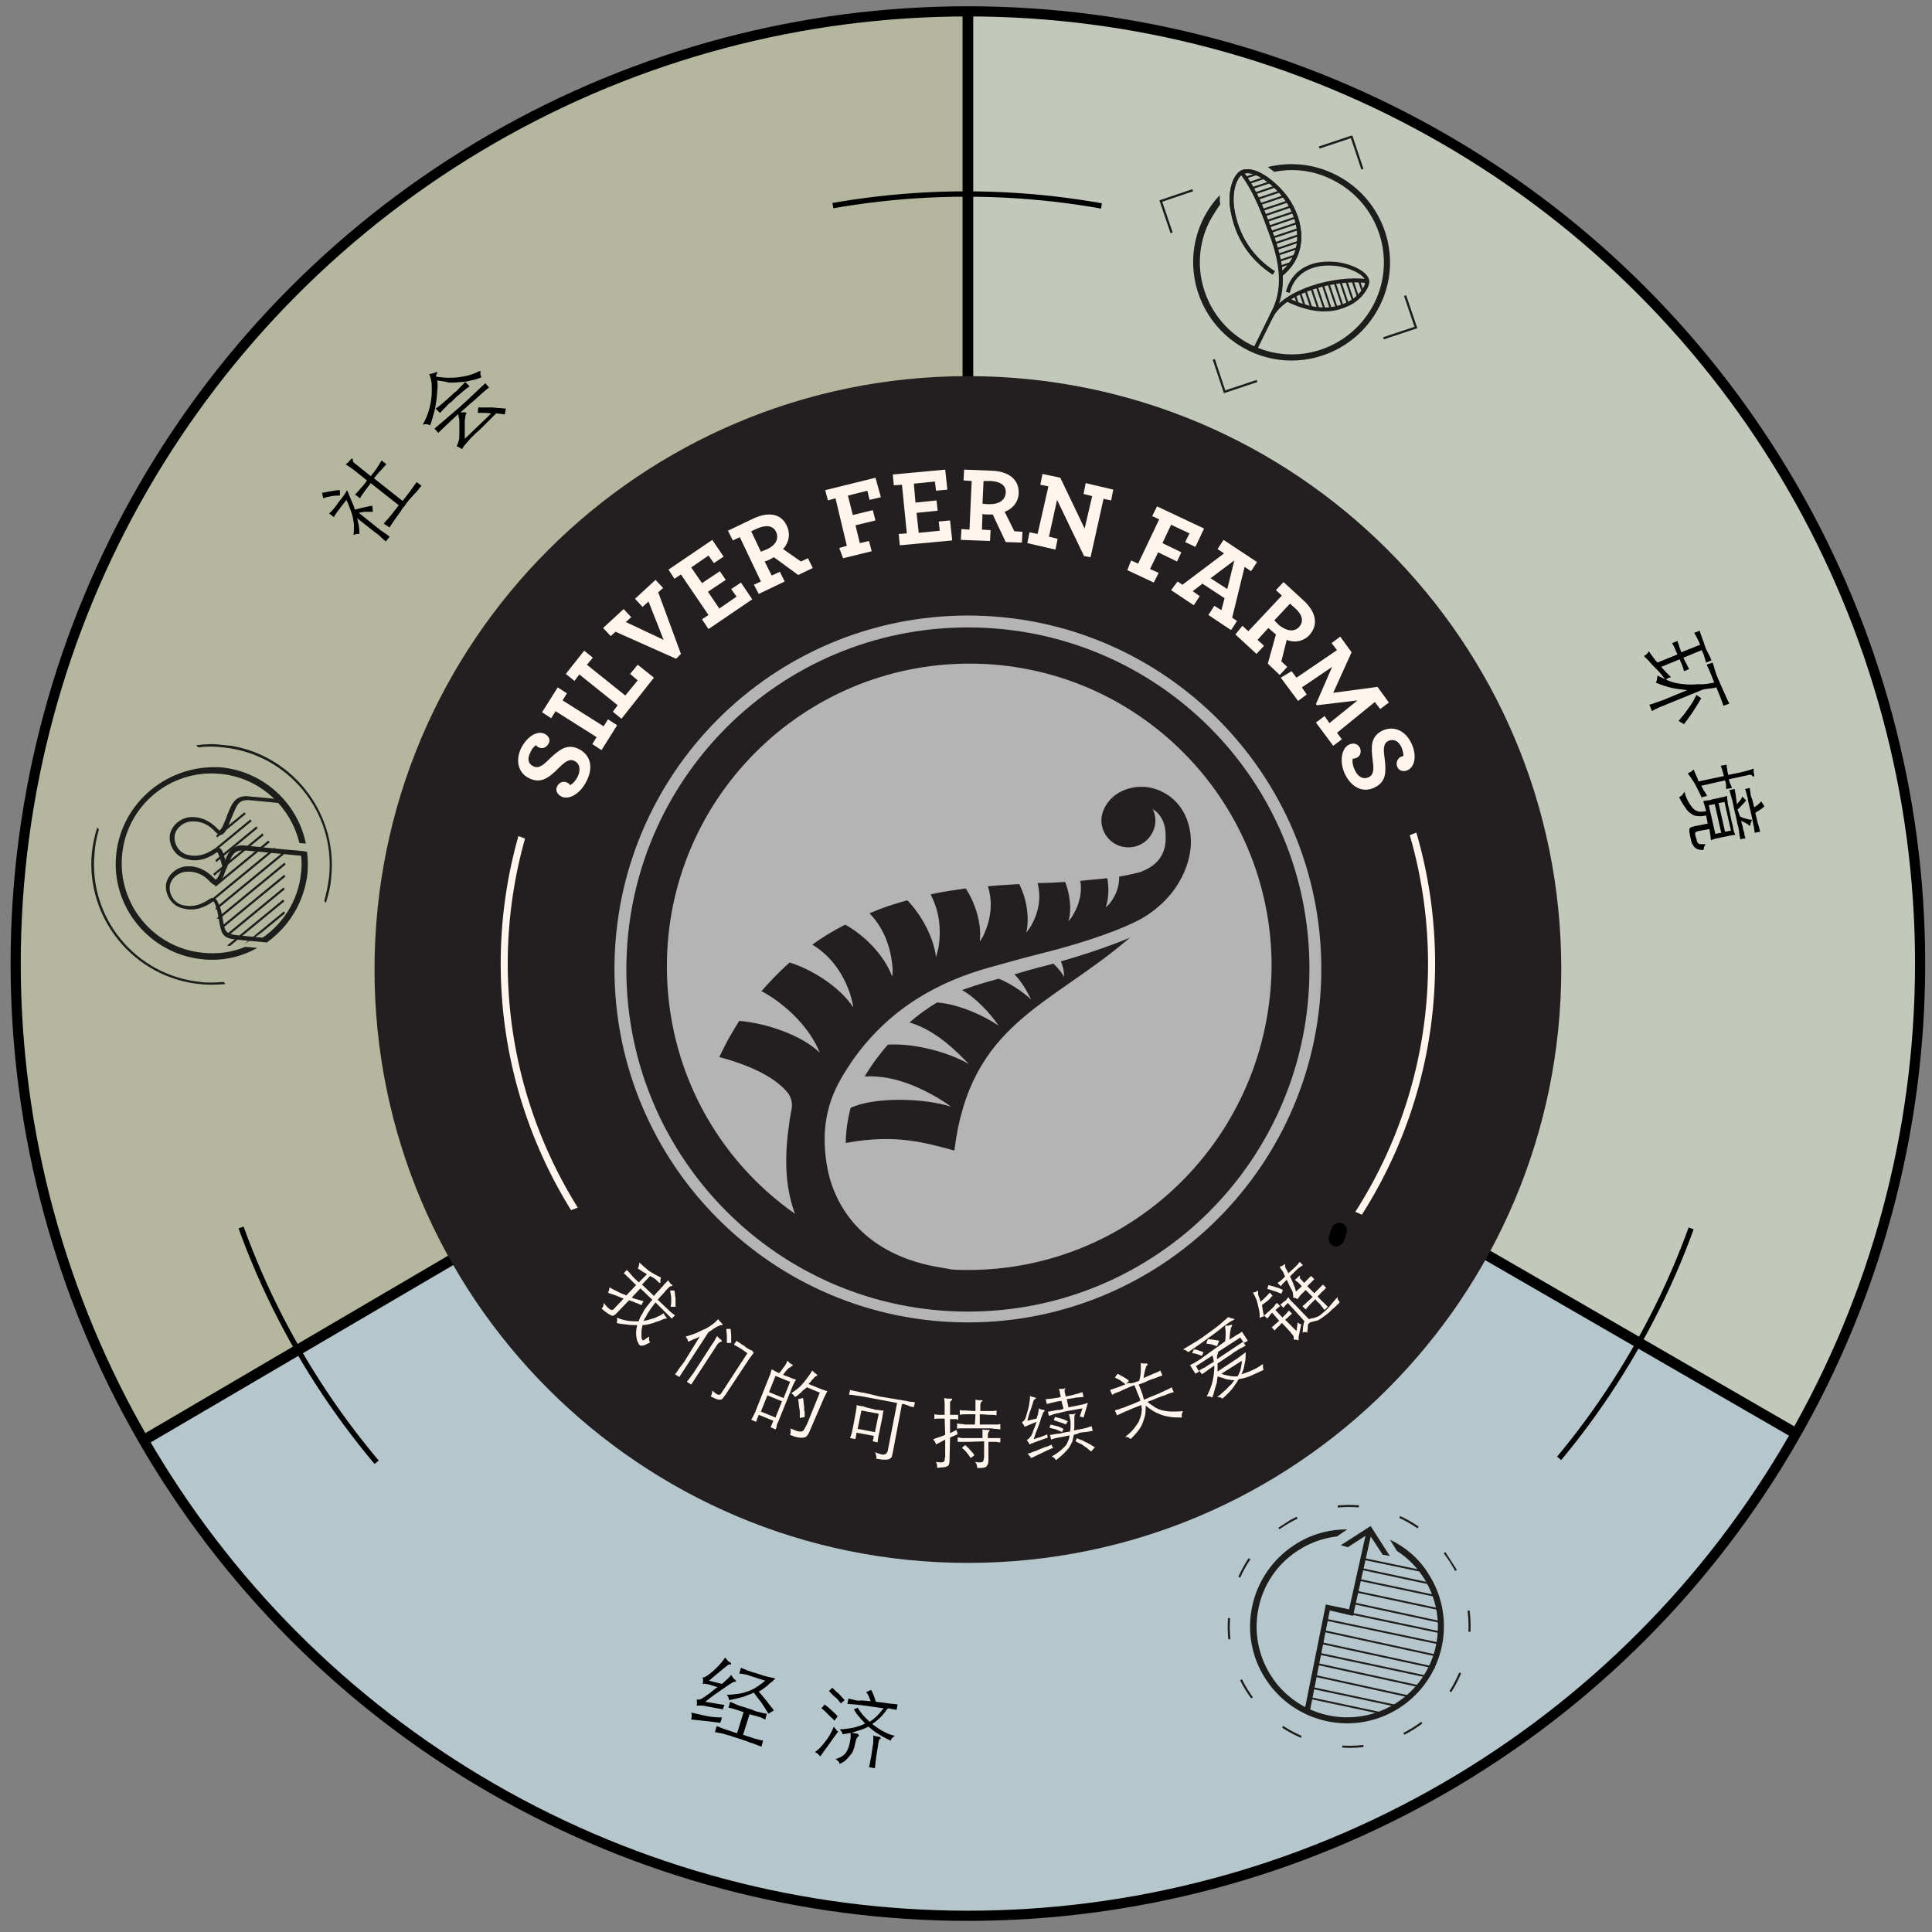 <?xml version="1.0" encoding="utf-8"?>
<!-- Generator: Adobe Illustrator 23.0.1, SVG Export Plug-In . SVG Version: 6.00 Build 0)  -->
<svg version="1.1" xmlns="http://www.w3.org/2000/svg" xmlns:xlink="http://www.w3.org/1999/xlink" x="0px" y="0px"
	 viewBox="0 0 357.5 357.5" style="enable-background:new 0 0 357.5 357.5;" xml:space="preserve">
<rect x="0" y="0" width="357.5" height="357.5" fill="#808080" stroke="none"/>
<style type="text/css">
	.st0{opacity:0.41;fill:#FFFFFF;}
	.st1{opacity:0.65;}
	.st2{opacity:0.26;fill:#B5BF30;}
	.st3{fill:#CAD3BD;}
	.st4{fill:#B6CFD8;}
	.st5{fill:none;stroke:#000000;stroke-width:1.879;stroke-miterlimit:10;}
	.st6{fill:none;stroke:#000000;stroke-width:1.982;stroke-miterlimit:10;}
	.st7{fill:#231F20;}
	.st8{fill:#FFF5EC;}
	.st9{clip-path:url(#SVGID_2_);fill:none;stroke:#FFF5EC;stroke-width:1.305;stroke-miterlimit:10;}
	.st10{clip-path:url(#SVGID_4_);}
	.st11{clip-path:url(#SVGID_6_);fill:#1D1D1B;}
	.st12{clip-path:url(#SVGID_8_);fill:#1D1D1B;}
	.st13{clip-path:url(#SVGID_10_);fill:#1D1D1B;}
	.st14{clip-path:url(#SVGID_12_);}
	
		.st15{clip-path:url(#SVGID_14_);fill:none;stroke:#1D1D1B;stroke-width:0.384;stroke-miterlimit:10;stroke-dasharray:3.92,7.84;}
	.st16{clip-path:url(#SVGID_14_);fill:#1D1D1B;}
	.st17{clip-path:url(#SVGID_14_);fill:none;stroke:#1D1D1B;stroke-width:0.338;stroke-linejoin:bevel;stroke-miterlimit:10;}
	.st18{clip-path:url(#SVGID_14_);fill:none;stroke:#1D1D1B;stroke-width:0.169;stroke-miterlimit:10;}
	.st19{clip-path:url(#SVGID_16_);}
	.st20{clip-path:url(#SVGID_18_);fill:none;stroke:#1D1D1B;stroke-width:0.416;stroke-miterlimit:10;}
	.st21{clip-path:url(#SVGID_18_);fill:none;stroke:#1D1D1B;stroke-width:0.732;stroke-miterlimit:10;}
	.st22{clip-path:url(#SVGID_20_);fill:none;stroke:#1D1D1B;stroke-width:0.366;stroke-miterlimit:10;}
	.st23{clip-path:url(#SVGID_22_);fill:none;stroke:#1D1D1B;stroke-width:0.366;stroke-miterlimit:10;}
	.st24{clip-path:url(#SVGID_24_);fill:#1D1D1B;}
	.st25{clip-path:url(#SVGID_26_);fill:none;stroke:#000000;stroke-width:0.991;stroke-miterlimit:10;}
	.st26{clip-path:url(#SVGID_28_);fill:none;stroke:#000000;stroke-width:0.991;stroke-miterlimit:10;}
	.st27{clip-path:url(#SVGID_30_);fill:none;stroke:#000000;stroke-width:0.991;stroke-miterlimit:10;}
	.st28{display:none;}
	.st29{display:inline;}
	.st30{fill:none;stroke:#FF00FF;stroke-width:0.2;stroke-miterlimit:10;}
	.st31{display:inline;fill:none;stroke:#FF00FF;stroke-width:0.2;stroke-miterlimit:10;}
</style>
<g id="Layer_1">
	<circle class="st0" cx="179" cy="178.3" r="176.2"/>
	<g>
		<g class="st1">
			<path class="st2" d="M26.1,266.8l64.1-38.4c-27.8-49.5-9.2-111.8,39-138.8c21.1-11.8,49.9-13.3,49.9-13.3l0.9-74
				c0,0-42.3-2.6-87.1,22.6C8.2,72.4-22,181.1,26.1,266.8z"/>
			<path class="st3" d="M179.1,2.1l0,74.2c56.7,0,102,46.7,102,102c0,24.2-12.8,50-12.8,50l64.1,37c0,0,23-35.7,23-87
				C355.3,81.2,277.4,2.1,179.1,2.1z"/>
			<path class="st4" d="M332.5,265.9l-63.9-37.7c-28.7,49.4-92.8,67.6-142.1,38c-20.9-12.6-37.2-37.3-37.2-37.3l-63.3,38
				c0,0,18.3,37,63,63C173.9,379,281.9,352.6,332.5,265.9z"/>
		</g>
		<circle class="st5" cx="179.1" cy="178.3" r="176.2"/>
		<g>
			<g>
				<g>
					<path d="M62.9,91.7c-0.5,0-1,0-1.5,0.1c-0.6,0.1-1.1,0.2-1.6,0.4l-0.2-1c0.5-0.1,1-0.2,1.6-0.3c0.6-0.1,1.1-0.2,1.7-0.2
						L62.9,91.7z M66.1,95.9c0.1,0.5,0.2,1,0.3,1.4c0.1,0.5,0.1,1,0.1,1.5c-0.2,0-0.4,0-0.5,0c-0.1,0-0.3,0.1-0.6,0.2
						c0.1-0.6,0.1-1.1,0.1-1.6c0-0.5-0.1-1-0.2-1.6c-0.1-0.5-0.3-1.1-0.5-1.6c-0.2-0.5-0.4-1.1-0.7-1.7c-0.4,0.5-0.7,0.9-1,1.3
						c-0.3,0.4-0.5,0.7-0.7,0.9c-0.2,0.3-0.3,0.5-0.4,0.6c-0.1,0.2-0.2,0.3-0.2,0.4l-0.9-0.7c0.2-0.2,0.5-0.4,0.7-0.7
						c0.3-0.3,0.6-0.7,1-1.3c0.8-1,1.4-1.8,1.6-2.3c0.1,0.2,0.3,0.5,0.4,0.9c0.2,0.4,0.3,0.8,0.5,1.2c0.1,0.2,0.2,0.5,0.3,0.7
						c0.1,0.2,0.2,0.4,0.2,0.7l0.1,0.1c0.5-0.1,1-0.3,1.6-0.4c0.6-0.1,1.1-0.3,1.6-0.3l0.1,1.1c-0.4,0-0.9,0-1.3,0
						c-0.5,0-0.9,0.1-1.3,0.2l3.5,2.8c0.4,0.3,0.7,0.6,1.1,0.8c0.3,0.2,0.7,0.5,1.1,0.8l-0.7,0.9c-0.4-0.3-0.7-0.6-1-0.9
						c-0.3-0.3-0.6-0.5-1-0.8L66.1,95.9z M74.5,92.7c0.6-0.8,1.2-1.5,1.6-2.1s0.8-1.1,1-1.4l0.9,0.7c-0.2,0.2-0.4,0.4-0.6,0.7
						c-0.2,0.3-0.5,0.6-0.8,0.9c-0.3,0.3-0.6,0.7-0.9,1c-0.3,0.4-0.6,0.7-0.8,1.1c-0.3,0.3-0.6,0.7-0.8,1.1
						c-0.3,0.4-0.6,0.8-0.8,1.1c-0.3,0.4-0.5,0.7-0.7,1c-0.2,0.3-0.4,0.6-0.5,0.8L71,96.9c0.2-0.2,0.3-0.4,0.5-0.6
						c0.2-0.2,0.5-0.5,0.7-0.8c0.3-0.3,0.5-0.6,0.8-1c0.3-0.3,0.5-0.7,0.8-1l-5.2-4.1c-0.9,1.2-1.6,2.1-2,2.8l-0.9-0.7
						c0.3-0.3,0.7-0.7,1-1.1c0.4-0.4,0.8-0.9,1.2-1.5l-2-1.6c-0.5-0.4-0.9-0.7-1.2-0.9c-0.3-0.2-0.5-0.3-0.7-0.5
						c0.4-0.3,0.7-0.6,0.9-0.9c0.1-0.1,0.2-0.2,0.3-0.1c0.1,0,0.1,0.2,0.1,0.3c0,0.1,0,0.2,0.1,0.3c0.1,0.1,0.1,0.2,0.2,0.2l3,2.4
						c0.5-0.6,0.9-1.1,1.2-1.6c0.3-0.5,0.6-0.9,0.8-1.3l0.9,0.7c-0.3,0.3-0.6,0.7-1,1.1c-0.4,0.4-0.8,0.9-1.3,1.5L74.5,92.7z"/>
					<path d="M80.9,70.4c0.1,0.7,0.1,1.3,0,2c0,0.6-0.1,1.3-0.2,2c-0.1,0.7-0.2,1.3-0.4,2c-0.2,0.7-0.4,1.5-0.7,2.3
						c-0.2-0.1-0.5-0.2-0.7-0.2c-0.2,0-0.4,0-0.7,0.1c0.5-0.8,0.9-1.8,1.2-2.8c0.3-1.1,0.5-2.2,0.5-3.5c0-0.7,0-1.3-0.1-1.8
						c-0.1-0.5-0.2-0.9-0.4-1.3c0.2,0,0.4,0,0.6-0.1c0.2,0,0.4-0.1,0.6-0.2c0.2-0.1,0.3-0.1,0.3,0c0,0.1,0,0.2-0.1,0.3
						c0,0,0,0.1-0.1,0.2c0,0.1,0,0.2,0,0.3c0.8,0.1,1.5,0.2,2.2,0.2c0.7,0,1.4,0,2-0.1c0.7-0.1,1.3-0.2,2-0.4c0.7-0.2,1.3-0.5,2-0.8
						c0,0.2,0,0.4,0,0.6c0,0.2,0.1,0.4,0.2,0.6c-0.7,0.3-1.3,0.5-2,0.6c-0.6,0.2-1.3,0.3-2,0.3c-0.7,0.1-1.4,0.1-2.1,0.1
						C82.5,70.6,81.7,70.5,80.9,70.4z M91.8,76.5c-0.8,0.8-1.5,1.5-2.1,2.1c-0.6,0.6-1.1,1.1-1.6,1.5c-0.4,0.4-0.8,0.8-1.1,1.1
						c-0.3,0.3-0.5,0.6-0.7,0.8s-0.3,0.4-0.5,0.6c-0.1,0.2-0.2,0.4-0.3,0.5c-0.2-0.1-0.3-0.2-0.5-0.3c-0.2-0.1-0.4-0.2-0.5-0.2
						c0.2-0.4,0.3-0.7,0.4-1.1c0.1-0.4,0.1-0.8,0.1-1.4c0-0.5,0-0.9,0-1.2c0-0.3,0-0.6,0-0.9c0-0.3,0-0.5-0.1-0.7
						c0-0.2-0.1-0.4-0.1-0.7c-1.6,1.5-2.8,2.6-3.7,3.5l-0.7-0.8c1.1-0.9,2.7-2.3,4.8-4.1c2-1.8,3.5-3.3,4.6-4.3l0.7,0.8
						c-0.3,0.2-0.6,0.5-1,0.8c-0.3,0.3-0.7,0.6-1.1,1c-0.4,0.4-0.9,0.8-1.4,1.2c-0.5,0.5-1.1,1-1.8,1.6c0.1,0,0.3,0,0.4,0
						c0.1,0,0.2,0,0.3,0c0.2,0,0.3,0,0.4,0.1c0,0.1,0,0.2-0.1,0.3c0,0-0.1,0.2-0.1,0.4c0,0.2-0.1,0.5-0.1,1c0,0.3,0,0.6,0,0.8
						c0,0.2,0,0.5,0,0.7c0,0.2,0,0.5,0,0.7c0,0.3,0,0.6,0,0.9l4.9-4.7c-0.4,0-0.8-0.1-1.2-0.1c-0.4,0-0.8,0-1.3,0l0.1-1
						c0.5,0,1,0,1.4,0c0.4,0,0.8,0,1.2,0c0.4,0,0.8,0.1,1.2,0.1c0.4,0,0.8,0.1,1.3,0.1l-0.2,1.1c-0.3-0.1-0.5-0.1-0.7-0.1
						C92.2,76.5,92,76.5,91.8,76.5z M86.9,71.5c-0.2,0.1-0.4,0.3-0.6,0.4c-0.2,0.2-0.4,0.3-0.6,0.5c-0.2,0.2-0.5,0.4-0.7,0.6
						c-0.3,0.2-0.6,0.5-0.9,0.8c-0.3,0.3-0.6,0.6-0.9,0.8c-0.3,0.2-0.5,0.5-0.7,0.7c-0.2,0.2-0.4,0.4-0.6,0.6
						c-0.2,0.2-0.3,0.4-0.5,0.5l-0.8-0.8c0.2-0.1,0.4-0.3,0.6-0.4c0.2-0.2,0.4-0.3,0.6-0.5c0.2-0.2,0.5-0.4,0.7-0.6
						c0.3-0.2,0.5-0.5,0.9-0.8c0.3-0.3,0.6-0.6,0.9-0.8c0.3-0.2,0.5-0.5,0.7-0.7c0.2-0.2,0.4-0.4,0.6-0.6c0.2-0.2,0.3-0.4,0.5-0.5
						L86.9,71.5z"/>
				</g>
			</g>
			<g>
				<g>
					<path d="M314.6,119.3c-0.4-1-0.8-1.7-1.1-2.2l1-0.4c0.1,0.3,0.2,0.7,0.4,1.2c0.2,0.5,0.4,1,0.6,1.7c0.2,0.6,0.5,1.1,0.7,1.5
						c0.2,0.4,0.4,0.8,0.5,1.1l-1,0.4c-0.1-0.3-0.2-0.6-0.3-1c-0.1-0.4-0.3-0.8-0.5-1.3l-3.4,1.4c0.2,0.5,0.4,0.9,0.6,1.2
						c0.2,0.4,0.3,0.7,0.5,0.9l-1,0.4c-0.1-0.6-0.4-1.3-0.8-2.2l-3.4,1.4c0.3,0.3,0.6,0.7,0.9,1c0.3,0.3,0.6,0.6,0.9,0.9
						c-0.2,0.1-0.4,0.1-0.6,0.2c-0.1,0.1-0.3,0.2-0.4,0.3c-0.2-0.3-0.5-0.6-0.8-1c-0.3-0.4-0.7-0.8-1.1-1.2
						c-0.4-0.4-0.8-0.8-1.1-1.2c-0.4-0.4-0.7-0.7-1-1c0.4-0.2,0.7-0.5,0.9-0.9c0.2,0.3,0.4,0.6,0.7,1c0.3,0.4,0.6,0.8,0.9,1.1
						l3.7-1.5c-0.2-0.5-0.4-0.8-0.5-1.2c-0.2-0.3-0.3-0.6-0.5-0.9l1-0.4c0.1,0.3,0.2,0.6,0.3,0.9c0.1,0.4,0.3,0.8,0.4,1.2
						L314.6,119.3z M317.2,126.3c-0.3-0.8-0.6-1.5-0.8-2c-0.2-0.5-0.4-0.9-0.6-1.3l1.1-0.4c0.1,0.2,0.1,0.4,0.2,0.6
						c0.1,0.2,0.1,0.4,0.2,0.7c0.1,0.3,0.2,0.6,0.3,0.9c0.1,0.3,0.3,0.8,0.5,1.2c0.4,1,0.8,1.8,1.1,2.5c0.3,0.7,0.6,1.3,0.8,1.7
						l-1.1,0.4c-0.1-0.4-0.3-0.8-0.5-1.4c-0.2-0.6-0.5-1.2-0.8-2c-0.4,0.1-0.9,0.2-1.3,0.2c-0.4,0.1-0.8,0.1-1.2,0.2l-7.1,2.9
						c-0.4,0.2-0.8,0.3-1.2,0.5c-0.4,0.2-0.7,0.3-1.1,0.6l-0.5-1.2c0.4-0.1,0.8-0.2,1.2-0.4c0.4-0.1,0.8-0.3,1.2-0.4l4.6-1.9
						c-0.9-0.1-1.9-0.2-2.8-0.4c-0.9-0.2-1.9-0.5-3-1c0.1-0.2,0.2-0.4,0.2-0.6c0-0.2,0.1-0.4,0.1-0.7c0.8,0.4,1.6,0.8,2.4,1.1
						c0.8,0.3,1.6,0.4,2.5,0.5c0.8,0.1,1.7,0.1,2.6,0C315.3,126.7,316.2,126.5,317.2,126.3z M310.6,133.4c0.6-0.7,1.3-1.5,1.8-2.3
						c0.6-0.8,1.1-1.6,1.5-2.5l0.9,0.6c-0.5,0.9-1.1,1.8-1.6,2.6c-0.6,0.8-1.1,1.6-1.6,2.2L310.6,133.4z"/>
					<path d="M314.2,153.8c-0.1,0-0.2,0.1-0.3,0.1c-0.1,0-0.1,0.1-0.2,0.2s0,0.2,0,0.3c0,0.1,0,0.3,0.1,0.5c0.1,0.3,0.2,0.6,0.2,0.8
						c0.1,0.2,0.2,0.3,0.3,0.4c0.1,0.1,0.3,0.1,0.5,0.1c0.2,0,0.5,0,0.8,0c-0.1,0.2-0.2,0.4-0.3,0.6c0,0.2-0.1,0.4-0.1,0.5
						c-0.4,0-0.7-0.1-0.9-0.1c-0.3-0.1-0.5-0.2-0.7-0.4c-0.2-0.2-0.3-0.4-0.5-0.7c-0.1-0.3-0.2-0.6-0.3-1.1c-0.1-0.4-0.1-0.7-0.2-1
						c0-0.2,0-0.4,0-0.6c0.1-0.2,0.2-0.3,0.3-0.3c0.1-0.1,0.4-0.1,0.6-0.2l2.5-0.5l-0.3-1.5c-0.6,0.1-1.1,0.2-1.5,0.1
						c-0.4,0-0.9-0.1-1.2-0.4c-0.4-0.2-0.8-0.6-1.1-1.1c-0.4-0.5-0.8-1.2-1.2-2c0.2-0.1,0.4-0.2,0.6-0.4c0.1-0.2,0.3-0.4,0.4-0.6
						c0.2,0.8,0.5,1.5,0.8,2c0.3,0.5,0.6,0.9,0.9,1.2c0.3,0.3,0.7,0.4,1,0.5c0.4,0,0.8,0,1.3-0.1c-0.1-0.4-0.2-0.8-0.3-1.1
						c-0.1-0.3-0.2-0.6-0.2-0.8c0.3,0,0.5-0.1,0.8-0.1c0.3,0,0.6-0.1,0.9-0.2l1-0.2c0.4-0.1,0.7-0.2,1-0.2c0.3-0.1,0.5-0.2,0.7-0.2
						c0,0.2,0,0.3,0,0.5s0.1,0.4,0.1,0.7c0,0.3,0.1,0.6,0.2,1c0.1,0.4,0.2,0.9,0.3,1.4c0.1,0.6,0.2,1,0.3,1.4c0.1,0.4,0.2,0.7,0.2,1
						c0.1,0.3,0.1,0.5,0.2,0.7c0.1,0.2,0.1,0.3,0.2,0.5c-0.4,0-1,0.1-1.8,0.3l-1,0.2c-0.3,0.1-0.6,0.1-0.9,0.2
						c-0.2,0.1-0.5,0.1-0.8,0.3c0-0.2-0.1-0.5-0.1-0.9c-0.1-0.4-0.1-0.8-0.2-1.2L314.2,153.8z M319,143.6c-0.1-0.4-0.2-0.7-0.3-1.1
						c-0.1-0.3-0.2-0.6-0.3-0.8l1.1-0.2c0,0.2,0,0.5,0.1,0.8c0,0.3,0.1,0.7,0.2,1.1l0.9-0.2c0.6-0.1,1-0.2,1.5-0.3
						c0.4-0.1,0.8-0.2,1.1-0.3c0.3-0.1,0.5-0.1,0.7-0.2c0.2-0.1,0.4-0.1,0.5-0.2c0,0.2,0,0.4,0,0.6c0,0.2,0.1,0.4,0.1,0.6
						c0,0.2,0,0.3-0.1,0.3c-0.1,0-0.2,0-0.3-0.2c-0.1-0.1-0.3-0.2-0.6-0.1l-3.7,0.8c0.1,0.4,0.2,0.7,0.3,0.9
						c0.1,0.2,0.2,0.5,0.3,0.7l-1.1,0.2c0-0.2,0-0.5,0-0.7c0-0.3-0.1-0.6-0.2-0.9l-4.4,1c0.2,0.3,0.3,0.6,0.5,0.9
						c0.2,0.3,0.4,0.6,0.6,1c-0.2,0-0.3,0-0.5,0.1c-0.2,0-0.3,0.1-0.5,0.2c-0.4-0.9-0.9-1.8-1.3-2.6c-0.5-0.8-0.9-1.4-1.3-1.9
						c0.2-0.1,0.4-0.2,0.6-0.3c0.2-0.1,0.3-0.3,0.5-0.4c0.3,0.8,0.7,1.5,0.9,2.2L319,143.6z M316.2,149l1.2,5.3l1.1-0.2l-1.2-5.3
						L316.2,149z M320.3,153.7l-1.2-5.3l-1.1,0.2l1.2,5.3L320.3,153.7z M322,151.1c0.4,0.2,0.7,0.3,1.1,0.4c0.3,0.1,0.7,0.2,1.1,0.2
						c-0.2,0.4-0.3,0.7-0.3,0.9c0,0.1-0.1,0.2-0.1,0.2c-0.1,0-0.1,0-0.2-0.1c-0.1-0.1-0.2-0.2-0.4-0.3c-0.2-0.1-0.5-0.3-1-0.5
						c0,0.2,0.1,0.5,0.2,0.8c0.1,0.3,0.1,0.6,0.2,0.9c0.1,0.3,0.2,0.6,0.2,0.9c0.1,0.3,0.1,0.5,0.2,0.6l-1,0.2c0-0.2,0-0.4-0.1-0.6
						c0-0.2-0.1-0.6-0.1-0.9c-0.1-0.4-0.1-0.8-0.3-1.3c-0.1-0.5-0.2-1.1-0.4-1.9c-0.2-0.7-0.3-1.3-0.4-1.8c-0.1-0.5-0.2-0.9-0.3-1.2
						c-0.1-0.3-0.2-0.6-0.2-0.8c-0.1-0.2-0.1-0.4-0.2-0.6l1-0.2c0,0.2,0,0.4,0.1,0.6c0,0.2,0.1,0.5,0.1,0.7c0,0.3,0.1,0.5,0.1,0.8
						c0,0.3,0.1,0.5,0.1,0.7c0.2-0.2,0.4-0.5,0.6-0.7c0.2-0.2,0.3-0.5,0.4-0.7l0.7,0.7c-0.2,0.3-0.4,0.5-0.7,0.8
						c-0.3,0.3-0.5,0.6-0.9,0.9L322,151.1z M324.6,149.4c0.2-0.2,0.5-0.3,0.7-0.5c0.2-0.2,0.4-0.4,0.6-0.6l0.6,0.9
						c-0.3,0.3-0.6,0.5-0.9,0.7c-0.3,0.2-0.5,0.3-0.8,0.5c0.2,0.7,0.3,1.4,0.5,2c0.2,0.6,0.3,1.1,0.4,1.5l-1,0.2
						c-0.1-0.5-0.1-1-0.3-1.7c-0.1-0.7-0.3-1.5-0.5-2.4c-0.2-0.8-0.4-1.6-0.5-2.3c-0.2-0.7-0.3-1.3-0.5-1.7l0.9-0.2
						c0,0.4,0.1,0.9,0.2,1.6C324.3,147.9,324.4,148.6,324.6,149.4z"/>
				</g>
			</g>
			<g>
				<g>
					<path d="M133.3,318.8c-1.3-0.2-2.4-0.3-3.3-0.4c-0.9-0.1-1.7-0.2-2.1-0.2c0-0.2,0.1-0.4,0.1-0.6c0-0.2,0-0.4-0.1-0.7
						c0.9,0.2,1.8,0.4,2.7,0.6c0.9,0.2,1.9,0.3,3,0.3c-0.1,0.1-0.1,0.3-0.1,0.4C133.4,318.5,133.3,318.6,133.3,318.8z M131.2,311.7
						c-0.5-0.1-0.9-0.2-1.2-0.1c0.1-0.2,0.1-0.4,0.1-0.6c0-0.2,0-0.4-0.1-0.6c0.2,0,0.4,0,0.6-0.2c0.3-0.1,0.6-0.4,1-0.7
						c0.4-0.3,0.8-0.7,1.2-1.1c0.5-0.5,0.9-1,1.4-1.7c0.1,0.2,0.3,0.4,0.4,0.5c0.1,0.2,0.3,0.3,0.5,0.4c0.1,0.1,0.2,0.2,0.2,0.3
						c0,0.1-0.1,0.1-0.3,0.1c-0.1,0-0.2,0-0.3,0.1c-0.1,0.1-0.3,0.2-0.5,0.4c-0.3,0.2-0.6,0.5-1.1,0.9c-0.5,0.4-1.1,0.9-1.9,1.6
						l2.4,0.6c0.4-0.4,0.8-0.7,1.1-1c0.3-0.3,0.5-0.5,0.6-0.7c0.1,0.2,0.2,0.4,0.4,0.6c0.1,0.2,0.3,0.3,0.4,0.4
						c0.1,0.1,0.1,0.2,0.1,0.2c0,0.1-0.1,0.1-0.3,0.1c0,0-0.1,0-0.3,0.1c-0.1,0.1-0.4,0.2-0.8,0.5c-0.4,0.3-0.9,0.6-1.6,1.1
						c-0.7,0.5-1.6,1.1-2.7,2l3.6,0.6c-0.2,0.3-0.3,0.5-0.3,0.8l-3.3-0.6c-0.3-0.1-0.6-0.1-0.9-0.1c-0.3,0-0.5,0-0.7,0
						c0.1-0.4,0.1-0.7,0-1.1c0.3,0,0.6,0,0.8-0.1c0.2-0.1,0.5-0.3,0.8-0.5c0.4-0.3,0.9-0.6,1.2-0.9c0.4-0.3,0.7-0.6,1.1-0.8
						L131.2,311.7z M137.6,316.8c-0.4-0.1-0.7-0.2-0.9-0.3c-0.3-0.1-0.5-0.1-0.7-0.2c-0.2-0.1-0.4-0.1-0.6-0.2
						c-0.2,0-0.4-0.1-0.6-0.1l0.3-1.1c0.2,0.1,0.5,0.2,0.7,0.3c0.2,0.1,0.4,0.2,0.7,0.3c0.2,0.1,0.5,0.2,0.9,0.3
						c0.3,0.1,0.7,0.2,1.2,0.4c0.5,0.1,0.8,0.3,1.1,0.4c0.3,0.1,0.6,0.2,0.8,0.2c0.2,0.1,0.5,0.1,0.7,0.2c0.2,0,0.4,0.1,0.7,0.1
						l-0.3,1.1c-0.2-0.1-0.4-0.2-0.6-0.3c-0.2-0.1-0.4-0.2-0.6-0.2c-0.2-0.1-0.4-0.2-0.7-0.2c-0.3-0.1-0.6-0.2-1-0.3l-1.2,3.8
						c0.5,0.2,0.9,0.3,1.2,0.4c0.3,0.1,0.6,0.2,0.9,0.3c0.3,0.1,0.5,0.1,0.8,0.2c0.2,0.1,0.5,0.1,0.8,0.2l-0.3,1.1
						c-0.3-0.1-0.6-0.2-0.8-0.3c-0.3-0.1-0.5-0.2-0.8-0.3c-0.3-0.1-0.7-0.2-1.1-0.4c-0.4-0.1-0.9-0.3-1.5-0.5
						c-0.6-0.2-1.1-0.3-1.5-0.5c-0.4-0.1-0.8-0.2-1.1-0.3c-0.3-0.1-0.6-0.2-0.9-0.2c-0.3-0.1-0.6-0.1-0.9-0.2l0.3-1.1
						c0.3,0.1,0.5,0.2,0.8,0.3c0.2,0.1,0.5,0.2,0.8,0.3c0.3,0.1,0.6,0.2,0.9,0.3c0.3,0.1,0.8,0.3,1.3,0.4L137.6,316.8z M139.5,313.2
						c-0.6,0.3-1.3,0.5-2,0.8c-0.7,0.2-1.6,0.4-2.6,0.6c0-0.2-0.1-0.4-0.1-0.5c-0.1-0.2-0.2-0.3-0.3-0.5c0.9,0,1.6-0.1,2.3-0.2
						s1.2-0.3,1.8-0.5c0.5-0.2,1.1-0.5,1.5-0.8c0.5-0.3,1-0.7,1.5-1.1l-2.8-0.9c-0.5-0.2-0.9-0.3-1.2-0.3c-0.3-0.1-0.6-0.1-0.8-0.1
						l0.3-1.1c0.3,0.1,0.7,0.3,1.2,0.5c0.5,0.2,1.2,0.4,1.9,0.6c0.8,0.3,1.5,0.5,2,0.6c0.5,0.1,0.9,0.2,1.3,0.3
						c-0.3,0.2-0.5,0.5-0.8,0.7s-0.6,0.5-0.8,0.7c-0.3,0.2-0.5,0.4-0.8,0.6c-0.3,0.2-0.5,0.3-0.7,0.4c0.5,0.6,1,1.2,1.5,1.8
						c0.4,0.6,0.9,1.1,1.3,1.7l-1,0.6c-0.4-0.6-0.8-1.3-1.2-1.9C140.4,314.4,139.9,313.8,139.5,313.2z"/>
					<path d="M155.1,320.4c-0.4,0.6-1,1.3-1.5,2.1c-0.6,0.8-1.2,1.6-1.8,2.5c-0.2-0.2-0.3-0.3-0.5-0.5c-0.2-0.1-0.3-0.2-0.5-0.3
						c0.6-0.4,1.2-1,1.8-1.8c0.6-0.7,1.2-1.7,1.7-2.9c0.1,0.2,0.2,0.3,0.4,0.5C154.8,320.2,154.9,320.3,155.1,320.4z M154.4,318.4
						c-0.2-0.2-0.3-0.4-0.6-0.6c-0.2-0.2-0.4-0.4-0.6-0.6c-0.2-0.2-0.4-0.4-0.6-0.6c-0.2-0.2-0.4-0.3-0.6-0.5l0.6-0.7
						c0.5,0.4,1,0.8,1.3,1.1c0.4,0.4,0.8,0.7,1.1,1.1L154.4,318.4z M155.6,315.2c-0.4-0.5-0.7-0.9-1.1-1.2s-0.7-0.7-1.1-1.1l0.6-0.6
						c0.4,0.4,0.8,0.8,1.2,1.1c0.4,0.4,0.7,0.8,1.1,1.2L155.6,315.2z M158.8,321.3c-0.1,0.1-0.2,0.2-0.3,0.4
						c-0.1,0.2-0.2,0.6-0.3,1.1c-0.1,0.3-0.1,0.7-0.3,1c-0.1,0.4-0.3,0.7-0.6,1c-0.2,0.3-0.5,0.6-0.8,0.9c-0.3,0.3-0.7,0.5-1.1,0.7
						c-0.1-0.2-0.1-0.3-0.3-0.5c-0.1-0.1-0.3-0.3-0.5-0.4c0.7-0.2,1.3-0.5,1.7-0.9c0.4-0.4,0.7-1.1,0.9-1.9c0.1-0.5,0.2-0.9,0.2-1.3
						c0-0.3,0-0.6,0-0.9c0.2,0.1,0.4,0.2,0.6,0.2c0.2,0,0.4,0.1,0.6,0.1c0.1,0,0.2,0.1,0.2,0.1C159,321.2,159,321.3,158.8,321.3z
						 M161.1,314.8c-0.1-0.3-0.2-0.6-0.3-0.8c-0.1-0.3-0.3-0.6-0.5-0.9l0.9-0.4c0.1,0.2,0.2,0.4,0.3,0.6c0.1,0.2,0.1,0.3,0.2,0.5
						c0.1,0.2,0.1,0.3,0.2,0.5c0,0.2,0.1,0.4,0.2,0.6c0.9,0.1,1.7,0.2,2.3,0.3c0.7,0.1,1.2,0.1,1.7,0.2l-0.2,1
						c-0.5-0.1-1-0.2-1.6-0.3c-0.4,0.5-0.8,1.1-1.3,1.6c-0.5,0.5-1,0.9-1.6,1.3c0.6,0.5,1.2,0.9,1.9,1.3c0.7,0.4,1.4,0.7,2.3,0.9
						c-0.2,0.1-0.3,0.2-0.5,0.4s-0.2,0.3-0.3,0.5c-0.8-0.4-1.6-0.8-2.2-1.2c-0.7-0.4-1.3-0.9-1.9-1.4c-0.6,0.3-1.3,0.6-2.1,0.8
						c-0.8,0.3-1.7,0.5-2.7,0.6c0-0.2-0.1-0.4-0.2-0.5c-0.1-0.1-0.2-0.3-0.3-0.4c0.9,0,1.7-0.2,2.5-0.3c0.8-0.2,1.5-0.4,2.2-0.8
						c-0.4-0.4-0.8-0.8-1.1-1.2c-0.4-0.4-0.7-0.9-1-1.4l0.7-0.3c0.3,0.5,0.7,1,1,1.4c0.4,0.4,0.8,0.8,1.2,1.2c0.5-0.3,1-0.7,1.4-1.1
						c0.4-0.4,0.8-0.9,1.2-1.4l-4.3-0.6c-0.3,0-0.6-0.1-1-0.1c-0.4,0-0.8-0.1-1.4-0.1l0.2-1c0.5,0.1,1.1,0.3,1.8,0.4
						C159.3,314.6,160.1,314.7,161.1,314.8z M162.8,321.8c-0.1,0.1-0.2,0.2-0.2,0.4l-0.5,3.1c0,0.3-0.1,0.6-0.1,0.9s-0.1,0.7-0.1,1
						l-1.1-0.2c0.1-0.4,0.2-0.7,0.2-1c0.1-0.3,0.1-0.6,0.2-0.9l0.3-2.1c0.1-0.4,0.1-0.7,0.1-1.1c0-0.3,0-0.6,0-0.8
						c0.2,0.1,0.4,0.2,0.6,0.2c0.2,0,0.4,0.1,0.5,0.1c0.1,0,0.2,0,0.2,0.1C163,321.7,163,321.8,162.8,321.8z"/>
				</g>
			</g>
		</g>
		<line class="st6" x1="179.1" y1="2.1" x2="179.1" y2="70.7"/>
		<line class="st6" x1="83.6" y1="233.1" x2="26.1" y2="266.8"/>
		<line class="st6" x1="273.2" y1="231.1" x2="332.4" y2="265.3"/>
		<g>
			<g>
				<path class="st7" d="M179.1,69.6c-60.6,0-109.8,49.1-109.8,109.8c0,60.6,49.1,109.8,109.8,109.8S288.9,240,288.9,179.3
					C288.9,118.7,239.8,69.6,179.1,69.6z M179.1,244.7c-36.1,0-65.4-29.3-65.4-65.4c0-36.1,29.3-65.4,65.4-65.4s65.4,29.3,65.4,65.4
					C244.5,215.4,215.2,244.7,179.1,244.7z"/>
			</g>
			<g>
				<g>
					<path class="st7" d="M196.3,177.9c0.3,0.6,0.6,1.6,0.6,2.9c-0.2-0.5-1-1.6-2-2.5c-0.9,0.3-1.9,0.5-3,0.8
						c-0.8,0.2-2.5,0.7-4.2,1.2c0.3,0.3,0.6,0.6,0.9,1c0.8,1,1.5,2.2,2.2,3.7c-0.5-0.6-3.2-2.8-6-3.9c-1.4,0.4-2.5,0.7-2.5,0.7
						c-1.4,0.4-2.8,0.9-4.3,1.4c1.3,0.7,2.6,1.8,3.9,3.1c1,1,1.9,2.1,2.9,3.5c-2.3-1.6-7.2-4-11.4-4.3c-1.7,1-3.4,2.2-5.1,3.7
						c2.7,0.8,5.7,2.5,9.2,5.9c0.6,0.6,1.2,1.2,1.8,1.8c-3.6-2.1-9.9-3.9-15-3.6c-1.5,1.7-3,3.7-4.3,5.9c3.5-0.2,7.8,0.6,13.6,4
						c0.8,0.5,1.6,1,2.4,1.6c-4.8-1.6-14.1-1.9-18.6,0.2c-0.2,0.8-0.9,3.5-0.9,6.5c9.2-1.7,14.5-0.1,20.1,1.4
						c2.9-23.6,17.6-26.6,32.5-39.4h0C206.5,174.6,202.2,176.2,196.3,177.9z"/>
					<path class="st7" d="M179.1,116.1c-34.9,0-63.2,28.3-63.2,63.3c0,34.9,28.3,63.3,63.2,63.3s63.2-28.3,63.2-63.3
						C242.4,144.4,214.1,116.1,179.1,116.1z M179.1,235c-1,0-2,0-3-0.1c-0.5-0.1-1.1-0.2-1.7-0.3c-14.4-2.2-20.1-11.2-21.4-19
						c-1.7-10.1,2.3-15.6,4.5-19c7.2-10.5,16.9-15.1,25.3-17.5c0,0,7.5-2.1,9.6-2.6c9.7-2.4,15.9-4.9,18.8-6.5
						c2.3-1.3,5.3-3.7,7.1-7c0,0,2.5-3.9,2-8.5c-0.6-5.7-4.7-8.6-8.5-8.9c-0.4,0-0.7,0-1.1,0c-1.4,0.1-2.8,0.5-4,1.3
						c-1.1,0.7-2,1.8-2.5,3c0,0-0.4,0.9-0.4,1.9v0c0,2.7,2.2,5,5,5c2.8,0,5-2.3,5-5c0-0.8-0.2-1.5-0.5-2.1c1.3,0.8,2.1,2.2,2.3,3.7
						c0.1,0.6,0.1,1.2,0.1,1.9c0,0.5-0.1,1.1-0.2,1.6c-0.5,1.8-1.6,3.4-4.6,4.5c-1.2,0.3-2.5,0.6-3.8,0.8c0,1.4-0.3,3.1-1.7,4.9
						c-0.2,0.3-0.5,0.5-0.8,0.8c0.6-1.7,0.6-3.7,0.3-5.4c-1.6,0.2-3.3,0.3-5,0.5c0.3,1.7,0.1,3.9-1.4,6.4c-0.2,0.4-0.5,0.7-0.8,1.1
						c0.7-2.4,0.2-5.2-0.6-7.3c-1.7,0.1-3.4,0.2-5.1,0.2c0.5,2,0.6,4.7-1.2,7.9c-0.2,0.4-0.6,0.8-0.9,1.3c0.7-3.1-0.1-6.7-1.3-9
						c-1.9,0.1-3.8,0.2-5.8,0.4c0.7,2.2,0.9,5.1-0.6,8.6c-0.2,0.5-0.5,1.1-0.9,1.6h0c0.4-3.4-0.9-7.2-2.6-9.8
						c-2.1,0.3-4.3,0.6-6.5,1.1c1.2,2.3,2.1,5.4,1.5,9.6c-0.1,0.6-0.3,1.3-0.5,2c-0.5-4-2.9-8-5.3-10.5c-2.3,0.6-4.7,1.4-7,2.4
						c1.9,2,3.7,4.9,4.2,9.5c0.1,0.7,0.1,1.4,0,2.2c-1.6-4.2-5.4-7.8-8.7-9.6c-2.2,1.1-4.3,2.4-6.1,3.7c2.5,1.5,5.2,4.1,6.9,8.8
						c0.2,0.6,0.6,2,0.7,2.8c-2.7-4-7.9-7.1-11.8-8.3c-2,1.8-3.7,3.6-5.2,5.3c3.8,2,8.7,6.2,10.8,11.4v0c-3.5-3.4-10.2-5.5-14.9-5.9
						c-2.3,3.6-3.5,6.3-3.7,6.7c7.1,1.9,10.6,4.3,12.3,6.2v0c1.5,1.5,1.1,3.3,1.1,3.3c-0.2,1.1-0.4,2.1-0.5,3.1
						c-1,6.8-0.5,12.1,1.1,16.4c-14.4-10.1-23.7-26.8-23.7-45.8c0-30.9,25.1-56,56-56c30.9,0,55.9,25.1,55.9,56
						C235,210,210,235,179.1,235z"/>
				</g>
				<g>
					<g>
						<path class="st8" d="M103.9,147.4c-0.8-0.4-1.2-1.2-0.8-1.9c0.4-0.8,1.2-1,1.8-0.7c0.3,0.1,0.5,0.3,0.6,0.5
							c0.5-0.3,1-0.8,1.4-1.6c0.6-1.3,0.4-2.4-0.6-2.9c-1-0.5-1.9,0.3-2.9,1.3c-1.8,1.8-3.3,3-5.5,1.9c-1.9-0.9-2.6-3.1-1.5-5.5
							c1.1-2.2,3-3.4,4.4-2.7c0.8,0.4,1.1,1.2,0.7,1.8c-0.4,0.8-1.2,1-1.8,0.7c-0.3-0.1-0.4-0.3-0.5-0.4c-0.4,0.2-0.8,0.7-1.1,1.4
							c-0.6,1.2-0.3,2.1,0.6,2.5c1,0.5,1.9-0.3,2.9-1.3c1.8-1.7,3.3-3,5.5-1.9c2.2,1.1,2.7,3.4,1.5,5.8
							C107.5,146.8,105.3,148.1,103.9,147.4z"/>
						<path class="st8" d="M109.6,137.7l0.8-1.3l-7.6-4.8l-0.8,1.3l-1.7-1.1l2.9-4.6l1.7,1.1l-0.8,1.3l7.6,4.8l0.8-1.3l1.7,1.1
							l-2.9,4.6L109.6,137.7z"/>
						<path class="st8" d="M113.4,131.7l0.9-1.2l-7.1-5.7l-0.9,1.2l-1.6-1.3l3.4-4.3l1.6,1.3l-1.1,1.3l7.1,5.7l2.3-2.8l-1.4-1.2
							l1.4-1.7l3,2.4L115,133L113.4,131.7z"/>
						<path class="st8" d="M113.9,116.9l-0.9,0.8l-1.4-1.5l3.8-3.5l1.4,1.5l-1,0.9l7,3.3l-2.8-7.1l-1.1,1l-1.4-1.5l3.8-3.5l1.4,1.5
							l-0.9,0.8l4.2,11.4l-0.9,0.9L113.9,116.9z"/>
						<path class="st8" d="M129.9,114.6l1.2-0.8l-5.1-7.5l-1.2,0.8l-1.1-1.7l8.1-5.5l2.1,3.1l-1.8,1.2l-1-1.4l-3.2,2.2l2,2.9
							l3.3-2.2l1.1,1.6l-3.3,2.2l2.1,3.1l3.2-2.2l-1-1.4l1.8-1.2l2.1,3.1l-8.1,5.5L129.9,114.6z"/>
						<path class="st8" d="M139.5,108.2l1.3-0.6l-3.9-8.2l-1.3,0.6l-0.9-1.8l4.6-2.2c2.7-1.3,5.2-1.1,6.3,1.3
							c0.7,1.5,0.4,3.1-0.7,4.3l3.3,2.3l1.3-0.6l0.9,1.8l-2.7,1.3l-4.5-3.3c-0.2,0.1-0.5,0.3-0.7,0.4c-0.4,0.2-0.7,0.3-1,0.4
							l1.3,2.6l1.5-0.7l0.9,1.8l-4.8,2.3L139.5,108.2z M143.6,98.4c-0.6-1.2-1.9-1.3-3.5-0.6l-1.1,0.5l1.8,3.8
							c0.2-0.1,0.5-0.2,1.2-0.5C143.5,100.9,144.2,99.7,143.6,98.4z"/>
						<path class="st8" d="M155.3,101.4l1.4-0.4l-2.1-8.8l-1.4,0.4l-0.5-1.9l9.3-2.3L163,92l-2.1,0.5l-0.4-1.7l-3.6,0.9l0.9,3.6
							l3.7-0.9l0.5,1.9l-3.7,0.9l0.8,3.3l1.7-0.4l0.5,1.9l-5.3,1.3L155.3,101.4z"/>
						<path class="st8" d="M166.3,98.8l1.5-0.1l-0.9-9l-1.5,0.1l-0.2-2l9.7-0.9l0.4,3.7l-2.1,0.2l-0.2-1.7l-3.9,0.4l0.3,3.5l3.9-0.4
							l0.2,1.9l-3.9,0.4l0.4,3.7l3.9-0.4l-0.2-1.7l2.1-0.2l0.4,3.7l-9.7,0.9L166.3,98.8z"/>
						<path class="st8" d="M177.9,97.9l1.5,0.1l0.4-9l-1.5-0.1l0.1-2l5.1,0.2c3,0.1,5.1,1.5,5,4.2c-0.1,1.7-1.2,2.9-2.6,3.4l1.8,3.6
							l1.5,0.1l-0.1,2l-3-0.1l-2.4-5.1c-0.3,0-0.5,0-0.8,0c-0.4,0-0.8,0-1.1-0.1l-0.1,2.9l1.6,0.1l-0.1,2l-5.4-0.2L177.9,97.9z
							 M186.1,91.2c0.1-1.4-1-2.1-2.8-2.2L182,89l-0.2,4.2c0.2,0,0.6,0.1,1.3,0.1C184.8,93.3,186,92.6,186.1,91.2z"/>
						<path class="st8" d="M195.6,92.5l-1.5,6.8l1.6,0.4l-0.4,2l-5.2-1.2l0.4-2l1.5,0.3l2-8.8l-1.5-0.3l0.4-2l3.3,0.7l4.5,9.4l1.4-6
							l-1.6-0.4l0.4-2l5.1,1.2l-0.4,2l-1.4-0.3l-2.4,10.8l-1.2-0.2L195.6,92.5z"/>
						<path class="st8" d="M209.3,103.7l1.3,0.6l3.9-8.2l-1.3-0.6l0.9-1.8l8.7,4.1l-1.6,3.4l-1.9-0.9l0.8-1.6l-3.4-1.6l-1.6,3.4
							l3.5,1.7l-0.8,1.7l-3.5-1.7l-1.5,3.1l1.6,0.7l-0.9,1.8l-4.9-2.3L209.3,103.7z"/>
						<path class="st8" d="M217.9,107.6l0.9,0.6l7.7-5.8l-1.2-0.8l1.1-1.7l6.2,4.1l-1.1,1.7l-1.2-0.8l-2.3,9.4l0.9,0.6l-1.1,1.7
							l-4.2-2.8l1.1-1.7l1.3,0.8l0.6-2.2l-4.1-2.7l-1.8,1.4l1.3,0.9l-1.1,1.7l-4.2-2.8L217.9,107.6z M227.1,109l1.3-5.3l-4.4,3.3
							L227.1,109z"/>
						<path class="st8" d="M229.9,115.8l1.1,1l6.2-6.6l-1.1-1l1.4-1.5l3.7,3.4c2.2,2,2.9,4.4,1.1,6.4c-1.1,1.2-2.8,1.5-4.2,0.9l-1,4
							l1.1,1l-1.4,1.5l-2.2-2.1l1.5-5.4c-0.2-0.2-0.4-0.3-0.6-0.5c-0.3-0.3-0.6-0.5-0.8-0.7l-2,2.2l1.2,1.1l-1.4,1.5l-3.9-3.6
							L229.9,115.8z M240.4,116c0.9-1,0.6-2.3-0.8-3.5l-0.9-0.8l-2.9,3.1c0.2,0.2,0.4,0.4,0.9,0.9C238.1,116.8,239.5,117,240.4,116z
							"/>
						<path class="st8" d="M239,124.2l0.9,1.2l7.5-5.1l-1-1.3l1.6-1.2l2.1,2.9l-3.4,7.5l8.2-1.1l2.1,2.9l-1.6,1.2l-1-1.3l-7,5.7
							l0.9,1.2l-1.6,1.2l-3.2-4.3l1.6-1.2l0.9,1.3l5.2-4.2l-7.5,0.9l-0.2-0.2l3-6.9l-5.6,3.8l0.9,1.3l-1.6,1.2l-3.2-4.3L239,124.2z"
							/>
						<path class="st8" d="M249.6,137.8c0.8-0.4,1.6-0.2,2,0.5c0.4,0.8,0.1,1.6-0.5,1.9c-0.3,0.1-0.5,0.2-0.8,0.2
							c-0.1,0.6,0,1.3,0.4,2.1c0.6,1.3,1.6,1.8,2.6,1.3c1-0.5,0.9-1.7,0.7-3.1c-0.3-2.6-0.4-4.4,1.8-5.5c1.9-0.9,4.1-0.2,5.3,2.2
							c1.1,2.2,0.8,4.4-0.6,5.1c-0.8,0.4-1.6,0.1-1.9-0.5c-0.4-0.8,0-1.6,0.5-1.9c0.3-0.1,0.4-0.2,0.6-0.2c0-0.4-0.1-1-0.4-1.7
							c-0.6-1.2-1.5-1.5-2.4-1.1c-1,0.5-0.9,1.7-0.7,3.1c0.3,2.5,0.4,4.4-1.8,5.5c-2.2,1.1-4.3,0-5.5-2.4
							C247.8,141,248.2,138.5,249.6,137.8z"/>
					</g>
				</g>
				<g>
					<g>
						<path class="st8" d="M119.7,235.8c-0.2-0.2-0.5-0.3-0.8-0.5c-0.3-0.2-0.6-0.4-0.9-0.6c0.1-0.1,0.2-0.3,0.2-0.5
							c0.1-0.2,0.1-0.4,0.1-0.6c0.5,0.5,1.1,1,1.7,1.5c0.7,0.5,1.5,0.9,2.3,1.3c0,0.2-0.1,0.3-0.1,0.4c0,0.1,0,0.2,0,0.4
							c0,0.1,0,0.2-0.1,0.2c-0.1,0-0.1,0-0.3-0.2c-0.1-0.1-0.2-0.2-0.4-0.4c-0.2-0.2-0.6-0.4-1.1-0.7l-1.5,1.6l2.2,2.1
							c0.4-0.5,0.8-0.9,1.1-1.2c0.3-0.3,0.5-0.6,0.7-0.8c0.2-0.2,0.3-0.4,0.5-0.5c0.1-0.1,0.2-0.3,0.3-0.4c0.1,0.1,0.2,0.3,0.3,0.4
							c0.1,0.1,0.2,0.3,0.4,0.4c0.1,0.1,0.2,0.2,0.1,0.2c0,0.1-0.1,0.1-0.3,0.1c0,0-0.1,0-0.2,0.1c-0.1,0.1-0.2,0.2-0.4,0.4
							c-0.2,0.2-0.4,0.4-0.7,0.8c-0.3,0.3-0.7,0.7-1.1,1.2c0.7,0.7,1.4,1.3,1.9,1.8c0.5,0.5,0.9,0.8,1.3,1.1l-0.6,0.6
							c-0.2-0.2-0.4-0.4-0.6-0.6c-0.2-0.2-0.4-0.4-0.6-0.6c-0.2-0.2-0.5-0.5-0.8-0.8c-0.3-0.3-0.6-0.6-1-1c-0.2,0.3-0.5,0.6-0.6,0.8
							c-0.2,0.2-0.3,0.4-0.5,0.7c-0.1,0.2-0.3,0.4-0.4,0.6c-0.1,0.2-0.2,0.5-0.4,0.7c-0.1,0.2-0.2,0.4-0.3,0.6c0.3,0,0.6-0.1,1-0.2
							c0.3-0.1,0.7-0.2,1-0.3c0.3-0.1,0.6-0.3,0.9-0.4c0.3-0.2,0.6-0.3,0.8-0.5c0.1,0.2,0.1,0.3,0.2,0.4c0.1,0.1,0.2,0.2,0.3,0.4
							c0.1,0.1,0.1,0.1,0.1,0.2c0,0-0.1,0-0.2,0c0,0-0.1,0-0.1,0c-0.1,0-0.1,0-0.3,0.1c-0.1,0-0.3,0.1-0.5,0.2
							c-0.2,0.1-0.5,0.2-0.9,0.3c-0.4,0.2-0.8,0.3-1.2,0.4c-0.4,0.1-0.9,0.2-1.3,0.2c-0.1,0.5-0.2,0.9-0.2,1.2c0,0.4,0,0.7,0,1
							c0,0.2,0.1,0.3,0.1,0.4c0,0.1,0.1,0.2,0.2,0.2c0.1,0,0.2,0,0.4-0.2c0.2-0.1,0.4-0.3,0.7-0.5c0,0.2,0,0.4,0,0.6
							c0,0.2,0.1,0.3,0.2,0.5c-0.4,0.2-0.8,0.4-1,0.5c-0.3,0.1-0.5,0.1-0.7,0.1c-0.2,0-0.3-0.1-0.4-0.3c-0.1-0.2-0.2-0.4-0.3-0.6
							c-0.1-0.4-0.2-0.9-0.2-1.4c0-0.5,0.1-1,0.2-1.5c-0.6,0-1.3,0-1.9-0.1c-0.6-0.1-1.3-0.1-1.9-0.3c0.1-0.2,0.1-0.4,0.1-0.5
							c0-0.2,0-0.4-0.1-0.5c0.7,0.3,1.4,0.5,2.1,0.6c0.6,0.1,1.3,0.1,2,0.1c0.1-0.4,0.3-0.9,0.6-1.3c0.2-0.4,0.4-0.8,0.7-1.2
							c0.3-0.4,0.7-0.9,1.2-1.5l-2.2-2.1l-1.6,1.7c0.4,0.2,0.8,0.3,1.2,0.4c0.4,0.1,0.7,0.2,1,0.3c-0.2,0.2-0.3,0.5-0.4,0.7
							c-0.3-0.1-0.6-0.3-1-0.4c-0.4-0.2-0.8-0.3-1.3-0.5l-2.4,2.5c-0.1,0.1-0.2,0.2-0.4,0.3s-0.3,0.1-0.5,0
							c-0.2-0.1-0.4-0.2-0.7-0.4c-0.3-0.2-0.7-0.5-1.1-0.9c0.2-0.1,0.3-0.3,0.3-0.4c0.1-0.1,0.1-0.3,0.1-0.6
							c0.3,0.3,0.5,0.6,0.7,0.8c0.2,0.2,0.4,0.3,0.5,0.4c0.2,0.1,0.3,0.1,0.4,0.1c0.1,0,0.2-0.1,0.3-0.2l1.8-1.9
							c-0.5-0.2-1-0.4-1.5-0.6c-0.5-0.2-1-0.3-1.4-0.5c0.1-0.2,0.2-0.4,0.2-0.5c0-0.2,0.1-0.3,0.1-0.5c0.4,0.3,0.9,0.5,1.5,0.8
							c0.5,0.3,1.1,0.5,1.6,0.7l1.8-1.9c-0.3-0.3-0.5-0.5-0.7-0.7c-0.2-0.2-0.4-0.4-0.6-0.6c-0.2-0.2-0.4-0.3-0.5-0.5
							c-0.2-0.1-0.3-0.3-0.5-0.4l0.6-0.6c0.3,0.3,0.6,0.6,0.9,1c0.3,0.4,0.8,0.8,1.3,1.3L119.7,235.8z M124.1,241.8
							c0-0.2,0.1-0.4,0.1-0.7c0-0.3,0-0.5,0-0.8c0-0.3,0-0.5-0.1-0.8c0-0.3-0.1-0.5-0.1-0.7l0.8,0c0,0.2,0.1,0.4,0.1,0.7
							c0,0.3,0.1,0.5,0.1,0.8c0,0.3,0,0.6,0,0.8c0,0.3,0,0.5,0,0.7L124.1,241.8z"/>
						<path class="st8" d="M129.5,247.3c-0.4,0.2-0.7,0.4-1.1,0.5c-0.4,0.2-0.7,0.3-1.1,0.5c0-0.2,0-0.3-0.1-0.5
							c-0.1-0.1-0.2-0.3-0.3-0.5c0.5-0.1,1-0.3,1.6-0.5c0.6-0.2,1.2-0.6,2-0.9c0.4-0.2,0.9-0.5,1.3-0.8c0.4-0.3,0.8-0.7,1.1-1
							c0.1,0.1,0.2,0.3,0.3,0.4c0.1,0.1,0.2,0.2,0.4,0.4c0.1,0.1,0.2,0.2,0.1,0.2c0,0.1-0.1,0.1-0.3,0.1c-0.1,0-0.3,0.1-0.5,0.2
							c-0.3,0.1-0.6,0.3-0.9,0.5c-0.1,0.1-0.3,0.2-0.4,0.3c-0.2,0.1-0.3,0.2-0.5,0.3l-5.4,8.3l-0.8-0.5c0.3-0.3,0.5-0.7,0.8-1.1
							c0.3-0.4,0.6-0.8,0.9-1.2L129.5,247.3z M133.3,248.3c0,0-0.1,0.1-0.3,0.2c-0.1,0.1-0.3,0.3-0.4,0.5l-4.7,7.2l-0.8-0.5
							c0.2-0.3,0.4-0.5,0.6-0.8c0.2-0.3,0.4-0.5,0.6-0.8l3.5-5.4c0.2-0.3,0.4-0.5,0.5-0.8c0.1-0.2,0.3-0.5,0.4-0.7
							c0.2,0.3,0.4,0.5,0.6,0.6C133.7,248.1,133.6,248.3,133.3,248.3z M139.5,250.3c-0.1,0.1-0.2,0.3-0.4,0.5
							c-0.1,0.2-0.3,0.4-0.5,0.7l-4.3,6.5c-0.2,0.3-0.4,0.5-0.5,0.7c-0.2,0.2-0.3,0.3-0.5,0.3c-0.2,0-0.4,0-0.7-0.1
							c-0.3-0.1-0.6-0.3-1.1-0.5c0.2-0.3,0.3-0.7,0.3-1.1c0.3,0.3,0.6,0.5,0.7,0.6c0.2,0.1,0.4,0.2,0.5,0.2c0.1,0,0.2,0,0.3-0.1
							c0.1-0.1,0.2-0.2,0.3-0.4l4.7-7.2l-1-0.7c-0.3-0.2-0.5-0.3-0.8-0.5c-0.3-0.1-0.5-0.3-0.7-0.4l0.5-0.7c0.1,0.1,0.2,0.2,0.3,0.2
							c0.1,0.1,0.2,0.2,0.3,0.2c0.1,0.1,0.3,0.2,0.4,0.3c0.2,0.1,0.4,0.2,0.6,0.4c0.2,0.2,0.4,0.3,0.6,0.4c0.2,0.1,0.3,0.2,0.4,0.2
							c0.1,0.1,0.2,0.1,0.3,0.1C139.3,250.2,139.4,250.3,139.5,250.3z M134.5,248.5c0-0.4,0-0.8,0-1.3c0-0.4-0.1-0.9-0.1-1.3l0.8,0
							c0,0.4,0.1,0.8,0.1,1.3c0,0.5,0,0.9,0,1.3L134.5,248.5z"/>
						<path class="st8" d="M144.2,254.1c0.3-0.4,0.6-0.8,0.9-1.2c0.3-0.4,0.5-0.8,0.6-1.1c0.2,0.1,0.3,0.3,0.4,0.4
							c0.1,0.1,0.3,0.2,0.5,0.3c0.2,0.1,0.1,0.2-0.1,0.3c-0.1,0.1-0.3,0.2-0.6,0.4c-0.2,0.2-0.6,0.6-1,1.2c0.4,0.2,0.9,0.3,1.3,0.5
							c0.4,0.2,0.8,0.3,1.1,0.4c-0.1,0.2-0.2,0.3-0.3,0.5c-0.1,0.2-0.2,0.4-0.3,0.6l-2.5,6.2c-0.1,0.2-0.1,0.3-0.2,0.5
							c-0.1,0.1-0.1,0.3-0.2,0.4c0,0.1-0.1,0.3-0.1,0.5c0,0.2-0.1,0.3-0.2,0.5l-0.9-0.4l0.5-1.2l-2.7-1.1l-0.5,1.3l-0.9-0.4
							c0.1-0.2,0.2-0.3,0.3-0.5c0.1-0.1,0.1-0.3,0.2-0.4c0.1-0.1,0.1-0.3,0.2-0.4c0.1-0.1,0.1-0.3,0.2-0.5l2.5-6.3
							c0.1-0.2,0.2-0.4,0.2-0.6c0.1-0.2,0.1-0.4,0.2-0.6c0.2,0.1,0.4,0.2,0.6,0.3C143.7,253.9,144,254,144.2,254.1z M142,258.2
							l-1.2,3l2.7,1.1l1.2-3L142,258.2z M145,258.7l1.2-3l-2.7-1.1l-1.2,3L145,258.7z M149.3,256.7c-0.1,0.1-0.3,0.3-0.5,0.4
							c-0.2,0.2-0.4,0.3-0.5,0.5c-0.2,0.2-0.4,0.3-0.6,0.5s-0.4,0.3-0.6,0.4c-0.1-0.1-0.2-0.3-0.3-0.4c-0.1-0.1-0.2-0.2-0.4-0.3
							c0.4-0.2,0.7-0.5,1-0.7s0.6-0.5,0.9-0.8c0.3-0.3,0.6-0.7,0.9-1.1c0.3-0.4,0.7-0.9,1.1-1.6c0.3,0.3,0.5,0.5,0.8,0.7
							c0.1,0.1,0.2,0.1,0.1,0.2c0,0.1-0.1,0.1-0.3,0.2c0,0-0.1,0-0.1,0.1c-0.1,0-0.1,0.1-0.2,0.2c-0.1,0.1-0.2,0.2-0.4,0.4
							c-0.1,0.2-0.3,0.4-0.6,0.7l2,0.8c0.2,0.1,0.5,0.2,0.8,0.3c0.3,0.1,0.5,0.2,0.7,0.2c-0.1,0.2-0.2,0.4-0.3,0.6
							c-0.1,0.2-0.2,0.4-0.3,0.6l-2.8,6.5c-0.1,0.2-0.2,0.4-0.4,0.6c-0.1,0.2-0.4,0.3-0.6,0.3c-0.3,0.1-0.6,0-1,0
							c-0.4-0.1-0.9-0.2-1.5-0.5c0-0.1,0-0.2,0.1-0.3c0-0.1,0-0.2,0-0.3c0-0.1,0-0.2,0-0.3c0-0.1,0-0.2-0.1-0.3
							c0.5,0.2,1,0.4,1.3,0.5c0.3,0.1,0.6,0.1,0.8,0.1s0.4-0.2,0.5-0.4c0.1-0.2,0.3-0.5,0.5-0.9l2.4-5.9L149.3,256.7z M148,262.4
							c0-0.3,0-0.6,0-0.9c0-0.3,0-0.6-0.1-0.9c0-0.3-0.1-0.6-0.1-0.9c0-0.3-0.1-0.5-0.1-0.8l0.9-0.2c0,0.2,0.1,0.5,0.1,0.8
							c0,0.3,0.1,0.6,0.1,0.9c0,0.3,0,0.6,0.1,0.9c0,0.3,0,0.6,0,0.9L148,262.4z"/>
						<path class="st8" d="M159.6,258.4c-0.2,0-0.4-0.1-0.7-0.1c-0.2,0-0.5-0.1-0.7-0.1c-0.2,0-0.4-0.1-0.6-0.1c-0.2,0-0.4,0-0.5,0
							l0.2-0.9c0.1,0,0.3,0.1,0.5,0.1c0.2,0.1,0.5,0.1,0.9,0.2s0.7,0.2,1.1,0.2c0.4,0.1,0.8,0.2,1.3,0.3c0.4,0.1,0.8,0.2,1.2,0.3
							c0.4,0.1,0.8,0.2,1.1,0.2c0.3,0.1,0.7,0.1,1.1,0.2c0.4,0.1,0.8,0.1,1.2,0.2c0.4,0.1,0.8,0.1,1.2,0.2c0.4,0.1,0.8,0.1,1.1,0.2
							c0.3,0.1,0.6,0.1,0.8,0.1c0.2,0,0.4,0.1,0.5,0.1l-0.2,0.9c-0.1,0-0.2-0.1-0.4-0.1c-0.2,0-0.4-0.1-0.6-0.2s-0.4-0.1-0.6-0.2
							c-0.2-0.1-0.4-0.1-0.6-0.1l-1.7,9c-0.1,0.3-0.1,0.6-0.2,0.8c-0.1,0.2-0.3,0.3-0.5,0.4c-0.2,0.1-0.5,0.1-0.9,0.1
							c-0.4,0-0.9-0.1-1.5-0.2c0.1-0.2,0.1-0.4,0-0.6c0-0.2-0.1-0.4-0.2-0.6c0.4,0.2,0.8,0.3,1.1,0.4c0.3,0.1,0.5,0.1,0.7,0
							c0.2,0,0.3-0.1,0.4-0.3c0.1-0.1,0.2-0.3,0.2-0.5l1.7-8.7L159.6,258.4z M158.3,266.3l-1-0.2c0.1-0.3,0.2-0.6,0.3-0.9
							c0.1-0.3,0.1-0.6,0.2-0.9l0.6-3.2c0-0.3,0.1-0.5,0.1-0.6c0-0.2,0-0.3,0-0.5c0.1,0,0.2,0.1,0.4,0.1c0.2,0,0.3,0.1,0.6,0.1
							c0.2,0,0.5,0.1,0.7,0.2c0.3,0.1,0.5,0.1,0.8,0.2c0.3,0.1,0.6,0.1,0.8,0.2c0.3,0.1,0.5,0.1,0.7,0.1s0.4,0.1,0.6,0.1
							c0.2,0,0.3,0,0.4,0c0,0.1-0.1,0.3-0.1,0.4c0,0.2-0.1,0.4-0.1,0.7l-0.6,3c-0.1,0.3-0.1,0.6-0.2,0.9c0,0.3-0.1,0.6-0.1,0.9
							l-0.9-0.2l0.2-1l-3.2-0.6L158.3,266.3z M162.6,261.6l-3.2-0.6l-0.7,3.4l3.2,0.6L162.6,261.6z"/>
						<path class="st8" d="M174.8,262.5c-0.4,0-0.7,0-1.1,0c-0.3,0-0.6,0-0.8,0.1l0-0.9c0.2,0,0.5,0.1,0.8,0.1s0.7,0,1.1,0
							c0-0.8,0-1.4,0-2c0-0.6-0.1-0.9-0.1-1.1c0.2,0,0.4,0.1,0.6,0.1c0.2,0,0.3,0,0.5,0c0.2,0,0.4,0,0.4,0.1c0,0.1,0,0.1-0.2,0.3
							c-0.2,0.1-0.2,0.3-0.2,0.5l0,2.1c0.2,0,0.3,0,0.5,0s0.3,0,0.4,0c0.1,0,0.2,0,0.3,0c0.1,0,0.2,0,0.3,0l0,0.9
							c-0.1,0-0.2,0-0.3-0.1c-0.1,0-0.2,0-0.3,0c-0.1,0-0.2,0-0.4,0c-0.1,0-0.3,0-0.5,0l0,2.6c0.2-0.1,0.4-0.2,0.6-0.3
							c0.2-0.1,0.4-0.2,0.6-0.3c0,0.2,0.1,0.3,0.1,0.4c0,0.1,0.1,0.2,0.1,0.4c-0.3,0.1-0.5,0.2-0.7,0.3c-0.2,0.1-0.5,0.2-0.7,0.3
							l-0.1,4.2c0,0.3,0,0.5-0.1,0.7c0,0.2-0.1,0.3-0.3,0.4c-0.2,0.1-0.4,0.2-0.7,0.2c-0.3,0-0.7,0.1-1.2,0.1c0-0.2,0-0.3,0-0.5
							c0-0.1-0.1-0.3-0.2-0.6c0.4,0.1,0.7,0.1,0.9,0.1c0.2,0,0.4,0,0.5-0.1c0.1-0.1,0.2-0.2,0.2-0.3c0-0.1,0-0.3,0.1-0.6l0-3.2
							c-0.3,0.1-0.5,0.3-0.8,0.4c-0.3,0.2-0.6,0.3-0.9,0.5c0-0.2-0.1-0.3-0.2-0.5c-0.1-0.1-0.2-0.3-0.3-0.5c0.8-0.3,1.6-0.5,2.2-0.8
							L174.8,262.5z M180.5,261.7c-0.7,0-1.2,0-1.7,0c-0.4,0-0.8,0-1.2,0.1l0-0.9c0.3,0.1,0.7,0.1,1.2,0.1c0.4,0,1,0.1,1.7,0.1
							c0-0.3,0-0.6,0-0.8c0-0.2,0-0.4,0-0.6c0-0.2,0-0.3,0-0.4c0-0.1,0-0.2,0-0.3c0.2,0,0.4,0.1,0.6,0.1c0.2,0,0.3,0,0.5,0
							c0.2,0,0.2,0,0.2,0.1c0,0.1-0.1,0.1-0.2,0.2c-0.1,0-0.1,0.1-0.1,0.2c0,0.1-0.1,0.2-0.1,0.3l0,1.2c0.7,0,1.3,0,1.8,0
							c0.5,0,0.9,0,1.2-0.1l0,0.9c-0.4-0.1-0.8-0.1-1.3-0.1c-0.5,0-1.1-0.1-1.8-0.1l0,1.9c0.4,0,0.8,0,1.2,0c0.4,0,0.7,0,1,0
							c0.3,0,0.6,0,0.8,0c0.3,0,0.5,0,0.8-0.1l0,1c-0.3,0-0.5-0.1-0.8-0.1c-0.2,0-0.5,0-0.8-0.1c-0.3,0-0.6,0-1,0
							c-0.4,0-0.8,0-1.3,0c-0.5,0-0.9,0-1.3,0c-0.4,0-0.7,0-1.1,0c-0.3,0-0.6,0-0.9,0s-0.6,0-0.8,0.1l0-1c0.2,0,0.5,0.1,0.7,0.1
							c0.2,0,0.4,0,0.7,0.1c0.2,0,0.5,0,0.8,0c0.3,0,0.7,0,1.1,0L180.5,261.7z M179.3,266.8c-0.6,0-1,0-1.4,0c-0.3,0-0.6,0-0.7,0
							l0-0.8c0.2,0,0.4,0,0.7,0.1c0.3,0,0.8,0,1.4,0l2.5,0c0-0.3,0-0.5,0-0.7c0-0.2,0-0.3,0-0.4c0-0.1,0-0.2,0-0.3
							c0-0.1,0-0.1,0-0.2c0.4,0.1,0.8,0.1,1.1,0.1c0.3,0,0.3,0.1,0.1,0.3c-0.1,0-0.1,0.1-0.1,0.2c0,0.1-0.1,0.2-0.1,0.3l0,0.7
							c0.6,0,1.1,0,1.5,0s0.6,0,0.8,0l0,0.8c-0.2,0-0.4,0-0.8-0.1c-0.4,0-0.9,0-1.4,0l0,3.3c0,0.3,0,0.6-0.1,0.8
							c-0.1,0.2-0.2,0.4-0.3,0.5c-0.2,0.1-0.4,0.2-0.6,0.2c-0.3,0-0.6,0.1-1.1,0c0-0.2,0-0.4-0.1-0.6c0-0.2-0.1-0.3-0.3-0.5
							c0.4,0.1,0.6,0.1,0.9,0.1c0.2,0,0.4,0,0.5-0.1c0.1-0.1,0.2-0.2,0.2-0.3c0-0.2,0.1-0.4,0.1-0.6l0-2.9L179.3,266.8z
							 M179.6,269.8c-0.2-0.4-0.5-0.7-0.7-1c-0.2-0.3-0.6-0.6-0.9-0.9l0.6-0.5c0.3,0.3,0.7,0.6,0.9,0.9c0.3,0.3,0.6,0.6,0.8,1
							L179.6,269.8z"/>
						<path class="st8" d="M190.6,263.6c-0.2,0.1-0.3,0.1-0.5,0.2c-0.1,0.1-0.3,0.1-0.5,0.2c-0.1-0.2-0.2-0.3-0.2-0.4
							c-0.1-0.1-0.2-0.2-0.3-0.4c0.1-0.1,0.3-0.2,0.5-0.5c0.2-0.3,0.3-0.7,0.4-1.1c0.1-0.4,0.3-0.9,0.4-1.5c0.1-0.6,0.2-1.2,0.2-1.8
							c0.2,0.1,0.4,0.2,0.5,0.2c0.2,0,0.3,0.1,0.4,0.1c0.1,0,0.2,0.1,0.2,0.1c0,0.1,0,0.1-0.2,0.2c-0.1,0-0.1,0.1-0.2,0.2
							c-0.1,0.1-0.1,0.3-0.2,0.6c-0.1,0.3-0.2,0.7-0.4,1.2c-0.2,0.5-0.4,1.2-0.6,2l1.7-0.4c0.1-0.2,0.1-0.4,0.2-0.6
							c0.1-0.2,0.1-0.3,0.1-0.5c0-0.1,0.1-0.3,0.1-0.4c0-0.1,0-0.2,0-0.4c0.2,0.1,0.3,0.2,0.5,0.2c0.1,0,0.3,0.1,0.4,0.1
							c0.1,0,0.2,0,0.2,0.1c0,0.1,0,0.1-0.1,0.2c0,0-0.1,0.1-0.1,0.1c0,0-0.1,0.1-0.1,0.2c-0.1,0.1-0.1,0.3-0.2,0.5
							c-0.1,0.2-0.2,0.5-0.3,0.9s-0.3,0.8-0.5,1.4c-0.2,0.5-0.5,1.2-0.7,2c0.4-0.1,0.8-0.3,1.3-0.4c0.4-0.2,0.9-0.3,1.2-0.5
							c0,0.1,0,0.2,0,0.3c0,0.1,0.1,0.2,0.1,0.3l-2.2,0.8c-0.2,0.1-0.4,0.1-0.5,0.2c-0.1,0-0.2,0.1-0.3,0.1c-0.1,0-0.2,0.1-0.2,0.1
							c-0.1,0-0.1,0.1-0.2,0.1c0-0.1-0.1-0.3-0.2-0.4c-0.1-0.2-0.2-0.3-0.3-0.4c0.1-0.1,0.2-0.2,0.4-0.3c0.1-0.1,0.2-0.3,0.4-0.5
							c0.1-0.2,0.3-0.5,0.4-1c0.2-0.4,0.4-0.9,0.6-1.6L190.6,263.6z M194.6,267.3c0,0.1,0,0.3,0.1,0.3c0,0.1,0.1,0.2,0.2,0.3
							c-1,0.4-1.8,0.8-2.4,1.1c-0.7,0.3-1.2,0.6-1.7,0.8c-0.1-0.2-0.2-0.3-0.3-0.4c-0.1-0.1-0.2-0.3-0.4-0.4
							c0.3-0.1,0.6-0.1,0.9-0.3c0.3-0.1,0.7-0.2,1.1-0.4c0.4-0.2,0.8-0.3,1.2-0.5C193.8,267.7,194.2,267.5,194.6,267.3z
							 M196.4,259.2c-0.6,0.1-1.1,0.2-1.5,0.3c-0.4,0.1-0.8,0.2-1.2,0.3l-0.2-0.9c0.4,0,0.8-0.1,1.2-0.1c0.4-0.1,0.9-0.1,1.6-0.3
							c-0.1-0.4-0.2-0.8-0.2-1c-0.1-0.3-0.1-0.4-0.2-0.5c0.2,0,0.4,0,0.6,0c0.2,0,0.3,0,0.5-0.1c0.1,0,0.2,0,0.2,0
							c0,0,0,0.1-0.1,0.1c-0.1,0-0.1,0.1-0.1,0.2c0,0.1,0,0.2,0,0.3l0.2,0.9c0.4-0.1,0.7-0.1,1-0.2c0.3-0.1,0.5-0.1,0.8-0.2
							c0.2-0.1,0.5-0.1,0.7-0.2c0.2-0.1,0.4-0.1,0.6-0.2l0.2,0.9c-0.4,0-0.8,0.1-1.3,0.1c-0.5,0.1-1,0.2-1.8,0.3l0.3,1.5
							c0.8-0.1,1.5-0.3,2.1-0.4c0.6-0.1,1.1-0.3,1.5-0.4l-0.8,2.7l-0.7-0.2l0.5-1.5l-2.8,0.5c-0.5,0.1-1,0.2-1.3,0.3
							c-0.3,0.1-0.6,0.1-0.9,0.2s-0.5,0.1-0.6,0.2c-0.2,0.1-0.4,0.1-0.6,0.2l-0.2-0.8c0.2,0,0.4,0,0.6-0.1c0.2,0,0.4,0,0.6-0.1
							c0.2,0,0.5-0.1,0.8-0.1c0.3,0,0.6-0.1,0.9-0.2L196.4,259.2z M196.5,265c-0.3-0.2-0.7-0.3-1.1-0.5c-0.4-0.1-0.8-0.2-1.2-0.3
							l0.2-0.6c0.4,0.1,0.8,0.2,1.2,0.3c0.4,0.1,0.8,0.3,1.2,0.5L196.5,265z M198.7,265.5c-0.1,0.5-0.2,0.9-0.3,1.3
							c-0.2,0.4-0.4,0.8-0.6,1.1c-0.3,0.4-0.6,0.7-1,1.1c-0.4,0.4-0.9,0.8-1.4,1.2c-0.1-0.1-0.2-0.3-0.3-0.4
							c-0.1-0.1-0.3-0.2-0.5-0.3c0.6-0.3,1-0.6,1.4-0.9c0.4-0.3,0.7-0.6,1-0.9c0.3-0.3,0.5-0.6,0.6-1c0.2-0.3,0.3-0.7,0.3-1.1
							c-0.8,0.2-1.4,0.3-2,0.4c-0.5,0.1-1,0.2-1.4,0.4l-0.2-0.9c0.2,0,0.5,0,0.7-0.1c0.3,0,0.5-0.1,0.8-0.1c0.3,0,0.6-0.1,1-0.2
							c0.4-0.1,0.7-0.1,1.2-0.2c0.1-0.5,0.1-1,0.1-1.5c0-0.5-0.1-1.1-0.3-1.7c0.2,0,0.4,0,0.6,0c0.2,0,0.3,0,0.4-0.1
							c0.1,0,0.1,0,0.2,0s0,0.1-0.1,0.2c-0.1,0.1-0.1,0.2-0.1,0.4c0,0.2,0,0.4,0,0.7c0,0.4,0,0.7,0,0.9c0,0.3,0,0.6-0.1,0.9
							c0.4-0.1,0.8-0.2,1.1-0.2c0.3-0.1,0.6-0.1,0.9-0.2c0.3-0.1,0.5-0.1,0.7-0.2c0.2-0.1,0.4-0.1,0.6-0.2l0.2,0.9
							c-0.2,0-0.4,0-0.7,0.1c-0.2,0-0.5,0.1-0.8,0.1c-0.3,0-0.6,0.1-0.9,0.1C199.5,265.3,199.1,265.4,198.7,265.5z M197.2,263.6
							c-0.1-0.1-0.3-0.1-0.4-0.2c-0.2-0.1-0.4-0.1-0.6-0.2c-0.2-0.1-0.4-0.1-0.6-0.2c-0.2-0.1-0.4-0.1-0.6-0.2l0.2-0.6
							c0.4,0.1,0.8,0.2,1.2,0.3c0.4,0.1,0.7,0.3,1.2,0.5L197.2,263.6z M201.9,268.6c-0.2-0.2-0.5-0.4-0.7-0.6
							c-0.2-0.2-0.5-0.3-0.7-0.5c-0.2-0.2-0.5-0.3-0.7-0.4c-0.3-0.1-0.5-0.3-0.8-0.4l0.3-0.6c0.3,0.2,0.6,0.3,0.9,0.4
							c0.3,0.1,0.5,0.3,0.8,0.4c0.3,0.1,0.5,0.3,0.8,0.4c0.2,0.2,0.5,0.3,0.8,0.5L201.9,268.6z"/>
						<path class="st8" d="M210.8,255.5c0.2-0.7,0.3-1.3,0.3-1.9c0-0.6,0-1,0-1.4c0.2,0.1,0.4,0.1,0.5,0.1c0.1,0,0.3,0,0.5,0
							c0.3,0,0.3,0.1,0.2,0.3c-0.1,0.1-0.1,0.2-0.2,0.2c0,0.1-0.1,0.2-0.1,0.4c-0.1,0.2-0.1,0.4-0.2,0.7c-0.1,0.3-0.1,0.7-0.2,1.1
							c0.6-0.3,1.2-0.5,1.8-0.8c0.6-0.2,1-0.4,1.3-0.6l0.4,0.9c-0.2,0.1-0.5,0.2-0.8,0.3c-0.3,0.1-0.7,0.3-1.1,0.4
							c-0.4,0.1-0.8,0.3-1.2,0.5c-0.4,0.2-0.8,0.3-1.3,0.5c0.1,0.2,0.2,0.5,0.3,0.7c0.1,0.3,0.2,0.5,0.3,0.8
							c0.1,0.3,0.2,0.5,0.2,0.7c0.1,0.2,0.1,0.5,0.2,0.6l1.4-0.6c0.8-0.3,1.5-0.6,2.1-0.9c0.6-0.3,1.2-0.5,1.6-0.8l0.4,0.9
							c-0.5,0.1-1,0.3-1.7,0.6c-0.7,0.2-1.4,0.5-2.1,0.8l-1.1,0.4c0.5,0.4,1,0.7,1.4,1c0.5,0.3,1,0.5,1.5,0.6
							c0.5,0.1,1.1,0.2,1.7,0.2c0.6,0,1.3,0,2-0.1c-0.2,0.4-0.3,0.8-0.2,1.2c-0.8,0-1.4,0-2.1-0.1c-0.6-0.1-1.2-0.2-1.7-0.4
							c-0.5-0.2-1-0.4-1.5-0.7c-0.5-0.3-0.9-0.6-1.4-1c0,0.6,0,1.2-0.1,1.7s-0.3,1.1-0.5,1.6c-0.2,0.5-0.5,1-0.9,1.5
							c-0.4,0.5-0.8,0.9-1.3,1.4c-0.1-0.1-0.3-0.3-0.4-0.3c-0.2-0.1-0.3-0.1-0.6-0.1c0.6-0.5,1.1-0.9,1.5-1.4c0.4-0.5,0.7-0.9,1-1.4
							c0.2-0.5,0.4-1,0.5-1.5c0.1-0.5,0.1-1,0-1.6l-0.8,0.3c-0.9,0.3-1.6,0.7-2.2,0.9c-0.6,0.3-1.1,0.5-1.5,0.7l-0.4-0.9
							c0.2-0.1,0.5-0.2,0.7-0.2c0.2-0.1,0.5-0.2,0.8-0.3c0.3-0.1,0.6-0.2,1-0.4c0.4-0.1,0.8-0.3,1.3-0.5l0.9-0.4
							c0-0.2-0.1-0.4-0.2-0.7c-0.1-0.2-0.2-0.5-0.3-0.7c-0.1-0.3-0.2-0.5-0.3-0.8c-0.1-0.2-0.2-0.5-0.3-0.7
							c-0.4,0.2-0.8,0.3-1.2,0.5c-0.4,0.2-0.8,0.3-1.1,0.5c-0.4,0.2-0.7,0.3-1,0.4c-0.3,0.1-0.6,0.3-0.8,0.4l-0.4-0.9
							c0.3-0.1,0.6-0.2,0.9-0.3c0.3-0.1,0.6-0.2,1.1-0.4c0.4-0.2,0.9-0.3,1.4-0.6C209.3,256.1,210,255.8,210.8,255.5z M208.3,256.2
							c-0.2-0.2-0.3-0.3-0.5-0.4c-0.1-0.1-0.3-0.2-0.4-0.3c-0.1-0.1-0.3-0.2-0.5-0.3c-0.2-0.1-0.4-0.2-0.6-0.3l0.5-0.7
							c0.4,0.2,0.7,0.4,1.1,0.6c0.3,0.2,0.7,0.4,1,0.7L208.3,256.2z"/>
						<path class="st8" d="M218.9,249.7c0.8-0.5,1.7-1,2.5-1.5c0.8-0.5,1.5-1,2.3-1.6c0.7-0.5,1.4-1,2-1.5c0.6-0.5,1.1-1,1.6-1.4
							c0.1,0.1,0.3,0.1,0.4,0.2c0.2,0,0.3,0.1,0.5,0.1c0.2,0,0.2,0.1,0.2,0.1s-0.1,0.2-0.2,0.2c-0.3,0.1-0.6,0.3-0.9,0.5
							c-0.3,0.2-0.7,0.5-1.1,0.8c-0.2,0.2-0.6,0.5-1,0.8c-0.4,0.3-0.9,0.7-1.5,1.1c-0.5,0.4-1.1,0.8-1.8,1.3c-0.7,0.5-1.3,0.9-2,1.4
							c-0.2-0.1-0.3-0.2-0.4-0.3C219.2,249.8,219,249.7,218.9,249.7z M226.7,248.2c0.1-0.6,0.1-1.2,0.1-1.6c0-0.4-0.1-0.9-0.1-1.3
							c0.2,0,0.4,0,0.5,0c0.2,0,0.3-0.1,0.5-0.1c0.1-0.1,0.2-0.1,0.3,0c0,0,0,0.1-0.1,0.3c0,0-0.1,0.1-0.1,0.2
							c0,0.1-0.1,0.2-0.1,0.4c0,0.2-0.1,0.4-0.1,0.7c0,0.3-0.1,0.7-0.1,1.1c0.3-0.2,0.5-0.4,0.8-0.5c0.2-0.2,0.4-0.3,0.6-0.4
							c0.2-0.1,0.3-0.2,0.5-0.3c0.2-0.1,0.3-0.2,0.4-0.3l1.1,1.7l-0.7,0.4l-0.7-1l-8.2,5.3l0.6,1l-0.7,0.4l-1-1.6
							c0.2-0.1,0.4-0.2,0.6-0.3s0.4-0.2,0.5-0.3c0.2-0.1,0.4-0.2,0.5-0.3c0.2-0.1,0.4-0.2,0.6-0.4L226.7,248.2z M222.4,250.9
							c-0.2-0.1-0.5-0.2-0.8-0.3c-0.3-0.1-0.6-0.2-1-0.2l0.3-0.7c0.3,0,0.7,0.1,0.9,0.2c0.3,0.1,0.6,0.2,0.9,0.3L222.4,250.9z
							 M225.3,254.7c0,0.3-0.1,0.5-0.1,0.8c0,0.3-0.1,0.6-0.2,0.9c-0.1,0.3-0.2,0.6-0.3,1c-0.1,0.4-0.2,0.8-0.4,1.2
							c-0.2-0.1-0.3-0.1-0.4-0.2c-0.1,0-0.3,0-0.6,0c0.5-1,0.9-2,1.1-2.9c0.2-0.9,0.3-1.9,0.3-2.8c-0.5,0.3-0.9,0.6-1.3,0.9
							c-0.4,0.3-0.7,0.5-1,0.7l-0.5-0.7c0.3-0.2,0.7-0.4,1.1-0.6c0.4-0.3,0.9-0.6,1.6-1c0-0.2-0.1-0.5-0.1-0.7
							c-0.1-0.2-0.1-0.5-0.2-0.7c0.2,0,0.4-0.1,0.5-0.1c0.1,0,0.3-0.1,0.4-0.2c0.1-0.1,0.2-0.1,0.2,0c0,0,0,0.1-0.1,0.3
							c0,0.1-0.1,0.2-0.1,0.3s0,0.4,0,0.6l2.1-1.4c0.5-0.3,1-0.7,1.5-1c0.5-0.3,0.9-0.6,1.2-0.8l0.5,0.7c-0.3,0.2-0.8,0.4-1.3,0.7
							c-0.5,0.3-1,0.6-1.5,1l-2.4,1.6c0,0.3,0,0.5,0,0.8c0,0.2,0,0.5,0,0.7l3-2c0.5-0.3,0.9-0.6,1.3-0.9c0.4-0.3,0.7-0.5,0.9-0.7
							c0,0.8,0,1.5-0.2,2.2c-0.1,0.7-0.3,1.4-0.6,1.9c0.6-0.2,1.3-0.4,1.9-0.7c0.7-0.3,1.4-0.7,2.1-1.2c0,0.2,0,0.4,0,0.6
							c0,0.2,0.1,0.3,0.1,0.5c-0.9,0.4-1.7,0.8-2.4,1.1c-0.7,0.3-1.5,0.5-2.2,0.6c-0.3,0.6-0.7,1.1-1.2,1.8
							c-0.5,0.6-1.1,1.2-1.8,1.8c-0.1-0.1-0.3-0.2-0.4-0.2c-0.2-0.1-0.4-0.1-0.6-0.1c0.3-0.2,0.6-0.4,0.9-0.7
							c0.3-0.3,0.6-0.5,0.9-0.8c0.3-0.3,0.5-0.6,0.8-0.8c0.2-0.3,0.5-0.6,0.6-0.8c-0.4,0-1-0.1-1.6-0.2
							C226.5,255,225.9,254.9,225.3,254.7z M225.2,249.1c-0.3-0.1-0.6-0.2-0.9-0.3c-0.3-0.1-0.7-0.1-1.1-0.2l0.3-0.8
							c0.4,0,0.8,0.1,1.1,0.1c0.3,0.1,0.7,0.1,1,0.2L225.2,249.1z M226,254.2c0.5,0.2,1,0.3,1.5,0.4c0.5,0.1,1,0.1,1.5,0.1
							c0.3-0.5,0.5-1,0.6-1.5c0.1-0.5,0.2-1,0.2-1.4L226,254.2z"/>
						<path class="st8" d="M233.5,241.5c0.1,0.3,0.1,0.7,0.2,1.1c0.1,0.4,0.1,0.7,0.2,1c-0.2,0-0.3,0-0.4,0.1
							c-0.1,0-0.2,0.1-0.4,0.2c0-0.5,0-0.9-0.1-1.4c-0.1-0.5-0.2-0.9-0.3-1.3c-0.1-0.4-0.2-0.8-0.4-1.1c-0.1-0.3-0.3-0.7-0.5-0.9
							c0.2,0,0.3-0.1,0.4-0.1c0.1,0,0.3-0.1,0.4-0.2c0.1-0.1,0.2-0.1,0.2,0c0,0,0,0.1,0,0.3c0,0.1,0,0.2,0,0.3
							c0,0.1,0.1,0.3,0.2,0.6c0.1,0.2,0.2,0.5,0.2,0.8l0.6-0.5c0.3-0.3,0.5-0.5,0.7-0.7c0.2-0.2,0.3-0.4,0.5-0.5l0.5,0.6
							c-0.2,0.1-0.4,0.3-0.5,0.5c-0.2,0.2-0.4,0.4-0.7,0.6L233.5,241.5z M235.4,242.9c-0.2,0.2-0.4,0.4-0.5,0.6
							c-0.1,0.2-0.3,0.3-0.4,0.5l-0.6-0.6c0.2-0.1,0.4-0.3,0.6-0.5c0.2-0.2,0.5-0.4,0.8-0.7c0.1-0.1,0.3-0.3,0.4-0.4
							c0.1-0.1,0.2-0.2,0.2-0.3c0.1-0.1,0.1-0.2,0.2-0.2c0.1-0.1,0.1-0.2,0.2-0.2l0.6,0.6c-0.2,0.1-0.3,0.2-0.4,0.3
							c-0.1,0.1-0.3,0.2-0.5,0.4l1.3,1.4c0.3-0.3,0.5-0.5,0.7-0.7c0.2-0.2,0.3-0.4,0.5-0.6l0.6,0.6c-0.2,0.1-0.4,0.3-0.6,0.5
							c-0.2,0.2-0.4,0.4-0.7,0.6l2.1,2.1c0-0.2,0.1-0.5,0.1-0.7c0-0.2,0.1-0.5,0.1-0.9c0.3,0.2,0.5,0.4,0.7,0.3l-0.3,1.4
							c-0.1,0.4-0.1,0.7-0.2,0.9c0,0.2,0,0.4,0,0.7c-0.2,0-0.3-0.1-0.5-0.1c-0.1,0-0.3,0-0.4,0c0-0.2,0-0.3,0-0.4
							c0-0.1,0-0.2-0.1-0.3c0-0.1-0.1-0.2-0.2-0.3c-0.1-0.1-0.2-0.2-0.3-0.4l-1.6-1.7c-0.3,0.3-0.5,0.6-0.8,0.8
							c-0.2,0.2-0.4,0.4-0.5,0.6l-0.6-0.6c0.2-0.1,0.4-0.3,0.6-0.5c0.2-0.2,0.5-0.4,0.8-0.7L235.4,242.9z M237.1,239.4
							c-0.5-0.2-0.9-0.4-1.3-0.5c-0.4-0.1-0.8-0.3-1.3-0.4l0.2-0.7c0.4,0.1,0.9,0.2,1.4,0.4c0.5,0.1,0.9,0.3,1.3,0.5L237.1,239.4z
							 M238.1,236.8c-0.2,0.2-0.3,0.3-0.5,0.5c-0.2,0.2-0.4,0.4-0.6,0.7l-0.6-0.6c0.3-0.2,0.6-0.4,0.8-0.6c0.2-0.2,0.4-0.4,0.6-0.6
							c-0.1-0.2-0.2-0.3-0.2-0.5c-0.1-0.1-0.2-0.3-0.2-0.4c-0.1-0.1-0.2-0.3-0.3-0.4c-0.1-0.1-0.2-0.3-0.3-0.5
							c0.3-0.1,0.6-0.2,0.8-0.4c0.1-0.1,0.2-0.1,0.2-0.1c0,0,0,0.1,0,0.3c0,0.1,0,0.1,0,0.2s0,0.1,0.1,0.2c0,0.1,0.1,0.2,0.2,0.4
							c0.1,0.2,0.2,0.4,0.3,0.6l1.1-1c0.2-0.2,0.4-0.4,0.6-0.6c0.2-0.2,0.3-0.4,0.4-0.5l0.6,0.6c-0.2,0.1-0.4,0.3-0.6,0.4
							c-0.2,0.1-0.4,0.3-0.6,0.5l-1.2,1.2c0.2,0.4,0.4,0.8,0.6,1.3c0.2,0.5,0.4,1,0.5,1.5l1.1-1c-0.2-0.2-0.3-0.3-0.4-0.4
							c-0.1-0.1-0.2-0.2-0.3-0.3c-0.1-0.1-0.2-0.2-0.3-0.2c-0.1-0.1-0.2-0.2-0.3-0.3c0.2-0.1,0.3-0.2,0.4-0.3
							c0.1-0.1,0.2-0.2,0.3-0.3c0.1-0.1,0.2-0.1,0.2-0.1c0.1,0,0.1,0.1,0,0.2c0,0.1,0,0.2,0.1,0.3c0.1,0.1,0.2,0.2,0.3,0.3l0.4,0.5
							c0.3-0.3,0.5-0.5,0.7-0.7c0.2-0.2,0.4-0.4,0.6-0.6l0.6,0.6c-0.1,0.1-0.2,0.2-0.3,0.3s-0.2,0.2-0.3,0.3
							c-0.1,0.1-0.2,0.2-0.3,0.3c-0.1,0.1-0.2,0.2-0.4,0.4l1.3,1.3c0.2-0.2,0.4-0.4,0.6-0.6c0.2-0.2,0.3-0.3,0.4-0.4
							c0.1-0.1,0.2-0.2,0.3-0.3c0.1-0.1,0.2-0.2,0.3-0.3l0.6,0.6c-0.1,0.1-0.2,0.2-0.3,0.3c-0.1,0.1-0.2,0.2-0.3,0.3
							c-0.1,0.1-0.3,0.2-0.4,0.4c-0.2,0.2-0.4,0.4-0.6,0.6c0.4,0.4,0.7,0.8,1.1,1.1c0.3,0.3,0.6,0.6,0.8,0.8l-0.6,0.6
							c-0.1-0.1-0.2-0.2-0.3-0.4c-0.1-0.1-0.3-0.3-0.4-0.5c-0.2-0.2-0.3-0.4-0.5-0.5c-0.2-0.2-0.4-0.4-0.5-0.6
							c-0.4,0.4-0.8,0.8-1.1,1.1c-0.3,0.3-0.5,0.6-0.7,0.8l-0.6-0.6c0.3-0.2,0.5-0.4,0.8-0.7c0.3-0.3,0.7-0.6,1.1-1l-1.3-1.3
							c-0.2,0.2-0.3,0.3-0.5,0.5c-0.1,0.1-0.3,0.3-0.4,0.4c-0.1,0.1-0.2,0.2-0.3,0.4c-0.1,0.1-0.2,0.2-0.3,0.4
							c-0.2-0.1-0.3-0.2-0.4-0.2c-0.1,0-0.3-0.1-0.4-0.1c0-0.4,0-0.8-0.2-1.3C238.7,238.2,238.5,237.6,238.1,236.8z M238.3,241.1
							c-0.2,0.2-0.4,0.4-0.5,0.5c-0.1,0.1-0.2,0.3-0.3,0.4l-0.6-0.6c0.2-0.1,0.3-0.2,0.4-0.3c0.1-0.1,0.2-0.2,0.4-0.3
							c0.2-0.1,0.3-0.3,0.4-0.4c0.1-0.1,0.2-0.2,0.3-0.4c0.1,0.2,0.2,0.4,0.4,0.6c0.2,0.2,0.4,0.4,0.7,0.7l2.7,2.8
							c0.3-0.1,0.6-0.2,0.9-0.2c0.3-0.1,0.5-0.2,0.8-0.3c0.2-0.1,0.5-0.3,0.7-0.5c0.2-0.2,0.5-0.4,0.8-0.7c0.3-0.3,0.6-0.6,0.9-1
							c0.3-0.4,0.7-0.8,1.2-1.4c0,0.2,0,0.4,0.1,0.5c0.1,0.1,0.2,0.3,0.3,0.5c-0.5,0.5-1,1-1.4,1.3c-0.4,0.4-0.7,0.7-1,0.9
							c-0.3,0.2-0.5,0.4-0.8,0.6c-0.2,0.1-0.4,0.3-0.6,0.4c-0.2,0.1-0.4,0.2-0.6,0.2c-0.2,0.1-0.5,0.1-0.7,0.2
							c-0.2,0-0.3,0.1-0.4,0.1c-0.1,0.1-0.2,0.2-0.3,0.3c-0.1,0.1-0.1,0.3-0.1,0.6c0,0.3-0.1,0.6-0.1,1c-0.2-0.1-0.3-0.2-0.5-0.1
							c-0.2,0-0.3,0-0.4,0.1c0.1-0.3,0.1-0.6,0.1-0.9c0-0.2,0.1-0.4,0.1-0.6s0.1-0.3,0.1-0.4c0-0.1,0.1-0.2,0.1-0.2L238.3,241.1z"/>
					</g>
				</g>
				<g>
					<defs>
						<polygon id="SVGID_1_" points="262,229.2 183.2,194.3 94.5,228.2 82.7,149.5 178.6,187.2 270.8,150.6 						"/>
					</defs>
					<clipPath id="SVGID_2_">
						<use xlink:href="#SVGID_1_"  style="overflow:visible;"/>
					</clipPath>
					<circle class="st9" cx="179.1" cy="178.3" r="85.8"/>
				</g>
			</g>
		</g>
	</g>
	<g id="Artwork_18">
		<g>
			<defs>
				
					<rect id="SVGID_3_" x="16.9" y="137.7" transform="matrix(9.757598e-02 -0.995 0.995 9.757598e-02 -123.837 183.439)" width="44.6" height="44.6"/>
			</defs>
			<clipPath id="SVGID_4_">
				<use xlink:href="#SVGID_3_"  style="overflow:visible;"/>
			</clipPath>
			<g class="st10">
				<defs>
					
						<rect id="SVGID_5_" x="16.9" y="137.7" transform="matrix(9.757598e-02 -0.995 0.995 9.757598e-02 -123.837 183.439)" width="44.6" height="44.6"/>
				</defs>
				<clipPath id="SVGID_6_">
					<use xlink:href="#SVGID_5_"  style="overflow:visible;"/>
				</clipPath>
				<path class="st11" d="M36.7,138.3c1.5-0.2,3-0.2,4.6,0c12,1.2,20.8,11.9,19.6,23.9c-0.2,1.6-0.5,3.1-0.9,4.5l0.3,0.4
					c0.5-1.6,0.9-3.2,1-4.9c1.2-12.2-7.8-23.2-20-24.4c-1.7-0.2-3.4-0.1-5,0.1L36.7,138.3z"/>
				<path class="st11" d="M41.4,181.7c-1.4,0.1-2.9,0.2-4.3,0c-12-1.2-20.8-11.9-19.6-23.9c0.1-1.5,0.4-2.9,0.8-4.3l-0.3-0.4
					c-0.5,1.5-0.8,3-1,4.6c-1.2,12.2,7.8,23.2,20,24.4c1.6,0.2,3.2,0.1,4.7,0L41.4,181.7z"/>
				<path class="st11" d="M51.7,148.6c-0.2,0-4.9-0.5-5.2-0.5c-1.6-0.2-2.4,0.2-3,1.7c-0.2,0.4-0.4,0.9-0.6,1.4
					c-0.2,0.4-0.4,0.9-0.5,1.3c-0.3,0.6-0.5,1.1-0.8,1.5c-0.2,0.2-0.4,0.5-0.8,0.5c-0.4,0-0.6-0.3-0.9-0.5c-1.3-1.5-2.8-2.1-4.5-2
					c-1.6,0.1-3,1.4-3.1,2.8c-0.1,1.6,1,3.1,2.5,3.4c1.6,0.4,3.2,0,4.8-1.1c0.3-0.2,0.6-0.3,0.9-0.2c0.2,0,0.4,0.2,0.6,0.5
					c0.3,0.6,0.8,2.4,0.9,2.9l-0.8,0.2c-0.2-0.6-0.6-2.2-0.9-2.7c0-0.1-0.1-0.1-0.1-0.1c0,0-0.1,0-0.2,0.1c-1.7,1.2-3.5,1.7-5.4,1.2
					c-2-0.4-3.3-2.3-3.2-4.3c0,0,0,0,0,0c0.2-1.8,1.9-3.4,3.9-3.5c1.9-0.1,3.6,0.7,5.1,2.3c0.1,0.1,0.2,0.2,0.2,0.2
					c0,0,0.1-0.1,0.2-0.2c0.3-0.3,0.5-0.8,0.7-1.3c0.2-0.4,0.4-0.9,0.5-1.3c0.2-0.5,0.4-0.9,0.6-1.4c0.8-1.8,1.9-2.4,3.8-2.1
					c0.2,0,3.5,0.3,5.2,0.5L51.7,148.6z"/>
			</g>
			<g class="st10">
				<defs>
					<path id="SVGID_7_" d="M38.9,166.4c0.3,0.5,0.9,0.3,1.1,0.9c0.3,1.1,0.1,0.6,0.4,1.7c0.3,1,0.3,3.1,1.2,3.6
						c3.1,1.6,12.4,1.5,12.7,1.3l1.9-16.2c-0.4,0-10.5-1.1-10.8-1.2c-1.8-0.2-2.7,0.5-3.4,2.1c-0.4,0.9-0.4,1.4-0.8,2.3
						c-0.2,0.5-0.3,1.1-0.6,1.6c-0.2,0.2-0.6,0.4-0.6,0.9c0,0.1,0,0.5,0.7,0c0.3-0.3-0.2,0.6-0.8,1.4
						C39.4,165.6,38.9,166.2,38.9,166.4C38.9,166.4,38.9,166.4,38.9,166.4"/>
				</defs>
				<clipPath id="SVGID_8_">
					<use xlink:href="#SVGID_7_"  style="overflow:visible;"/>
				</clipPath>
				
					<rect x="31.6" y="172.1" transform="matrix(0.773 -0.635 0.635 0.773 -99.032 68.032)" class="st12" width="27.7" height="0.4"/>
				
					<rect x="32.7" y="173.5" transform="matrix(0.773 -0.635 0.635 0.773 -99.634 69.038)" class="st12" width="27.7" height="0.4"/>
				
					<rect x="30.1" y="170.3" transform="matrix(0.773 -0.635 0.635 0.773 -97.974 67.328)" class="st12" width="29.9" height="0.4"/>
				
					<rect x="28.7" y="168.2" transform="matrix(0.773 -0.635 0.635 0.773 -96.706 66.75)" class="st12" width="32.3" height="0.4"/>
				
					<rect x="27.5" y="166.4" transform="matrix(0.773 -0.635 0.635 0.773 -95.671 66.032)" class="st12" width="33.8" height="0.4"/>
				
					<rect x="26.6" y="165.8" transform="matrix(0.773 -0.635 0.635 0.773 -95.691 64.684)" class="st12" width="31.8" height="0.4"/>
				
					<rect x="25.8" y="165.7" transform="matrix(0.773 -0.635 0.635 0.773 -96.198 63.043)" class="st12" width="28.2" height="0.4"/>
				
					<rect x="24.7" y="164.4" transform="matrix(0.773 -0.635 0.635 0.773 -95.631 62.045)" class="st12" width="28.2" height="0.4"/>
				
					<rect x="23.7" y="163.1" transform="matrix(0.773 -0.635 0.635 0.773 -95.064 61.048)" class="st12" width="28.1" height="0.4"/>
				
					<rect x="22.6" y="161.8" transform="matrix(0.773 -0.635 0.635 0.773 -94.496 60.048)" class="st12" width="28.1" height="0.4"/>
				
					<rect x="21.5" y="160.5" transform="matrix(0.773 -0.635 0.635 0.773 -93.93 59.052)" class="st12" width="28.1" height="0.4"/>
				
					<rect x="20.4" y="159.2" transform="matrix(0.773 -0.635 0.635 0.773 -93.362 58.053)" class="st12" width="28.1" height="0.4"/>
			</g>
			<g class="st10">
				<defs>
					
						<rect id="SVGID_9_" x="16.9" y="137.7" transform="matrix(9.757598e-02 -0.995 0.995 9.757598e-02 -123.837 183.439)" width="44.6" height="44.6"/>
				</defs>
				<clipPath id="SVGID_10_">
					<use xlink:href="#SVGID_9_"  style="overflow:visible;"/>
				</clipPath>
				<path class="st13" d="M56.7,157.6l-0.1,0.8l-1.5-0.1c-4.8-0.5-9.3-0.9-9.5-0.9c-1.6-0.2-2.4,0.2-3,1.7c-0.2,0.4-0.4,0.9-0.6,1.4
					c-0.2,0.4-0.4,0.9-0.5,1.3c-0.3,0.6-0.5,1.1-0.8,1.5c-0.2,0.2-0.4,0.5-0.8,0.5c-0.4,0-0.6-0.3-0.9-0.5c-1.3-1.5-2.8-2.1-4.5-2
					c-1.6,0.1-3,1.4-3.1,2.8c0,0,0,0,0,0c-0.1,1.6,1,3.1,2.5,3.4c1.6,0.4,3.2,0,4.8-1.1c0.3-0.2,0.6-0.3,0.9-0.2
					c0.2,0,0.4,0.2,0.6,0.5c0.3,0.6,0.5,1.2,0.7,1.7c0.1,0.5,0.2,1.1,0.3,1.6c0.1,0.6,0.2,1.2,0.4,1.8c0.2,0.7,0.7,1,1.8,1.2
					c0.6,0.1,6.1,0.6,6.2,0.6l-0.1,0.8c-0.2,0-5.6-0.5-6.2-0.6c-0.9-0.1-2.1-0.4-2.4-1.8c-0.2-0.6-0.3-1.2-0.4-1.9
					c-0.1-0.5-0.2-1-0.3-1.6c-0.1-0.5-0.3-1-0.6-1.6c0-0.1-0.1-0.1-0.1-0.1c0,0-0.1,0-0.2,0.1c-1.7,1.2-3.5,1.7-5.4,1.2
					c-2-0.4-3.3-2.3-3.2-4.3c0,0,0,0,0,0c0.2-1.8,1.9-3.4,3.9-3.5c1.9-0.1,3.6,0.7,5.1,2.3c0.1,0.1,0.2,0.2,0.2,0.2
					c0,0,0.1-0.1,0.2-0.2c0.3-0.3,0.5-0.8,0.7-1.3c0.2-0.4,0.4-0.9,0.5-1.3c0.2-0.5,0.4-0.9,0.6-1.4c0.8-1.8,1.9-2.4,3.8-2.1
					c0.2,0,6.7,0.7,9.5,0.9L56.7,157.6z"/>
				<path class="st13" d="M55.7,161.5c-0.5,5.4-3.7,10-8,12.6l1.8,0.2c4-2.9,6.8-7.4,7.4-12.7c0.1-1.3,0.1-2.7-0.1-4l-1.2-0.1
					C55.8,158.8,55.9,160.2,55.7,161.5"/>
				<path class="st13" d="M21.5,158.1c-1,9.7,6.2,18.4,15.9,19.4c3.7,0.4,7.2-0.4,10.2-2.1l-2.2-0.2c-2.4,1-5.1,1.4-7.9,1.1
					c-9.1-0.9-15.8-9-14.9-18.2c0.9-9.1,9-15.8,18.2-14.9c7.3,0.7,13,6.1,14.6,12.8l1.2,0.1c-1.5-7.4-7.7-13.3-15.6-14.1
					C31.2,141.3,22.5,148.4,21.5,158.1"/>
			</g>
		</g>
	</g>
	<g id="Artwork_20">
		<g>
			<defs>
				
					<rect id="SVGID_11_" x="227" y="278.4" transform="matrix(0.84 -0.543 0.543 0.84 -123.445 183.826)" width="45.1" height="45.1"/>
			</defs>
			<clipPath id="SVGID_12_">
				<use xlink:href="#SVGID_11_"  style="overflow:visible;"/>
			</clipPath>
			<g class="st14">
				<defs>
					
						<rect id="SVGID_13_" x="227" y="278.4" transform="matrix(0.84 -0.543 0.543 0.84 -123.445 183.826)" width="45.1" height="45.1"/>
				</defs>
				<clipPath id="SVGID_14_">
					<use xlink:href="#SVGID_13_"  style="overflow:visible;"/>
				</clipPath>
				<path class="st15" d="M267.3,287.3c7.5,9.7,5.7,23.7-4,31.3c-9.7,7.5-23.7,5.7-31.3-4c-7.5-9.7-5.7-23.7,4-31.3
					C245.8,275.8,259.8,277.6,267.3,287.3z"/>
				<path class="st16" d="M257.2,284.9l1.3,2.1c1.9,1.2,3.6,2.9,4.9,4.9c5,7.8,2.8,18.2-5,23.2c-7.8,5-18.2,2.8-23.2-5
					c-5-7.8-2.8-18.2,5-23.2c2.3-1.5,4.7-2.3,7.2-2.6l1.9-1.3c-3.4,0-6.8,0.9-9.8,2.9c-8.3,5.4-10.7,16.5-5.3,24.8
					c5.4,8.3,16.5,10.7,24.8,5.3c8.3-5.4,10.7-16.5,5.3-24.8C262.6,288.4,260.1,286.3,257.2,284.9"/>
				<line class="st17" x1="242.4" y1="314.2" x2="256" y2="317.1"/>
				<line class="st17" x1="242.6" y1="312.3" x2="258.6" y2="315.7"/>
				<line class="st17" x1="243.3" y1="310.1" x2="261.1" y2="314"/>
				<line class="st17" x1="243.7" y1="307.9" x2="262.9" y2="312.1"/>
				<line class="st17" x1="244.1" y1="306" x2="264.3" y2="310.3"/>
				<line class="st17" x1="244.3" y1="304" x2="265.5" y2="308.6"/>
				<line class="st17" x1="244.9" y1="301.8" x2="266" y2="306.4"/>
				<line class="st17" x1="245.3" y1="299.7" x2="266.2" y2="304.1"/>
				<line class="st17" x1="245.8" y1="297.7" x2="266.7" y2="302.1"/>
				<line class="st17" x1="250.6" y1="296.7" x2="266.8" y2="300.2"/>
				<line class="st17" x1="250.9" y1="294.5" x2="266.4" y2="297.8"/>
				<line class="st17" x1="251.3" y1="292.3" x2="266" y2="295.4"/>
				<line class="st17" x1="251.8" y1="290.3" x2="264.9" y2="293.1"/>
				<line class="st17" x1="252" y1="288.4" x2="263.5" y2="290.8"/>
				<polygon class="st16" points="255.9,287.6 257,287.8 253.6,282.5 248.3,285.9 249.4,286.2 252.8,284 249.7,297.9 245.4,297 
					241.4,316.9 242.2,317.1 246,297.9 250.3,298.9 253.6,284.1 				"/>
				<polygon class="st18" points="255.9,287.6 257,287.8 253.6,282.5 248.3,285.9 249.4,286.2 252.8,284 249.7,297.9 245.4,297 
					241.4,316.9 242.2,317.1 246,297.9 250.3,298.9 253.6,284.1 				"/>
			</g>
		</g>
	</g>
	<g id="Artwork_19">
		<g>
			<defs>
				
					<rect id="SVGID_15_" x="211.6" y="22.2" transform="matrix(0.445 -0.895 0.895 0.445 88.466 240.537)" width="53.4" height="53.4"/>
			</defs>
			<clipPath id="SVGID_16_">
				<use xlink:href="#SVGID_15_"  style="overflow:visible;"/>
			</clipPath>
			<g class="st19">
				<defs>
					
						<rect id="SVGID_17_" x="211.6" y="22.2" transform="matrix(0.445 -0.895 0.895 0.445 88.466 240.537)" width="53.4" height="53.4"/>
				</defs>
				<clipPath id="SVGID_18_">
					<use xlink:href="#SVGID_17_"  style="overflow:visible;"/>
				</clipPath>
				<polyline class="st20" points="244.1,27.3 250.1,25.3 252.1,31.3 				"/>
				<polyline class="st20" points="256,62.6 262,60.6 260,54.7 				"/>
				<polyline class="st20" points="220.7,35.2 214.8,37.2 216.8,43.1 				"/>
				<polyline class="st20" points="232.6,70.5 226.6,72.5 224.6,66.5 				"/>
				<path class="st21" d="M229.8,32c2.7,3.5,4.3,8.2,5.4,11.2c2.2,5.9,2.5,10.5,0.4,14.6l-3.4,6.9"/>
				<path class="st21" d="M235.7,50.5c-4.2-2.7-6.9-6.8-7.7-12c-0.5-3.7,0.8-6.3,2-6.7c2.4-0.8,6.1,2.3,8,4.9c3,4.2,3.8,10.3-1,14.1
					"/>
				<path class="st21" d="M235.7,50.5c-4.2-2.7-6.9-6.8-7.7-12c-0.5-3.7,0.8-6.3,2-6.7c2.4-0.8,6.1,2.3,8,4.9c3,4.2,3.8,10.3-1,14.1
					"/>
				<path class="st21" d="M252.8,52c-5.5-0.7-15.1,1.7-17.6,6.6"/>
				<path class="st21" d="M238.3,55.5c4.2,2,7.7,2.3,10.8,0.9c2.7-1.1,4.1-3.6,3.9-4.5c-0.4-1.7-4-3-6.3-3.1
					c-4.4-0.3-7.5,1.7-8.4,5.3"/>
			</g>
			<g class="st19">
				<defs>
					<path id="SVGID_19_" d="M238.5,55.2c7.5,4.6,13.8,0.2,14.5-3.2C246.9,51.4,240.9,53.5,238.5,55.2"/>
				</defs>
				<clipPath id="SVGID_20_">
					<use xlink:href="#SVGID_19_"  style="overflow:visible;"/>
				</clipPath>
				<line class="st22" x1="236.9" y1="50.1" x2="243" y2="68.3"/>
				<line class="st22" x1="238" y1="49.8" x2="244.1" y2="67.9"/>
				<line class="st22" x1="239" y1="49.4" x2="245.4" y2="68.6"/>
				<line class="st22" x1="240" y1="49.1" x2="246.5" y2="68.3"/>
				<line class="st22" x1="241.1" y1="48.7" x2="247.7" y2="68.3"/>
				<line class="st22" x1="242.1" y1="48.4" x2="248.7" y2="67.9"/>
				<line class="st22" x1="243.2" y1="48" x2="249.7" y2="67.5"/>
				<line class="st22" x1="244.2" y1="47.7" x2="250.8" y2="67.1"/>
				<line class="st22" x1="245.3" y1="47.3" x2="251.8" y2="66.7"/>
				<line class="st22" x1="246.3" y1="47" x2="252.8" y2="66.3"/>
				<line class="st22" x1="247.3" y1="46.6" x2="253.6" y2="65.2"/>
				<line class="st22" x1="249.1" y1="44.9" x2="255.7" y2="64.5"/>
				<line class="st22" x1="248.4" y1="46.3" x2="254.6" y2="64.9"/>
				<line class="st22" x1="249.9" y1="43.8" x2="256.1" y2="62.4"/>
				<line class="st22" x1="251.4" y1="44.8" x2="257.1" y2="61.7"/>
			</g>
			<g class="st19">
				<defs>
					<path id="SVGID_21_" d="M232.3,31.9c-0.9-0.4-2.7-0.2-2.7-0.2s1.8,3,4.2,7.7c2.4,4.7,3.1,11.4,3.1,11.4s1.3,0,2.7-3.3
						c1.4-3.2,0.8-6-0.5-9.1C237.7,35.5,233.4,32.4,232.3,31.9C232.4,31.9,232.3,31.9,232.3,31.9"/>
				</defs>
				<clipPath id="SVGID_22_">
					<use xlink:href="#SVGID_21_"  style="overflow:visible;"/>
				</clipPath>
				<line class="st23" x1="247" y1="43.6" x2="228.8" y2="49.7"/>
				<line class="st23" x1="246.6" y1="42.6" x2="228.5" y2="48.7"/>
				<line class="st23" x1="247.3" y1="44.7" x2="229.2" y2="50.8"/>
				<line class="st23" x1="247.7" y1="45.7" x2="229.5" y2="51.8"/>
				<line class="st23" x1="246.3" y1="41.5" x2="227.1" y2="48"/>
				<line class="st23" x1="245.9" y1="40.5" x2="226.7" y2="46.9"/>
				<line class="st23" x1="245.6" y1="39.4" x2="226" y2="46"/>
				<line class="st23" x1="245.2" y1="38.4" x2="225.7" y2="45"/>
				<line class="st23" x1="244.9" y1="37.4" x2="225.4" y2="43.9"/>
				<line class="st23" x1="244.5" y1="36.3" x2="225.1" y2="42.9"/>
				<line class="st23" x1="244.2" y1="35.3" x2="224.8" y2="41.8"/>
				<line class="st23" x1="243.8" y1="34.2" x2="224.5" y2="40.7"/>
				<line class="st23" x1="243.5" y1="33.2" x2="224.9" y2="39.4"/>
				<line class="st23" x1="243.8" y1="30.8" x2="224.2" y2="37.3"/>
				<line class="st23" x1="243.1" y1="32.1" x2="224.5" y2="38.4"/>
				<line class="st23" x1="244.2" y1="29.5" x2="225.6" y2="35.7"/>
				<line class="st23" x1="242.5" y1="28.9" x2="225.6" y2="34.5"/>
			</g>
			<g class="st19">
				<defs>
					
						<rect id="SVGID_23_" x="211.6" y="22.2" transform="matrix(0.445 -0.895 0.895 0.445 88.466 240.537)" width="53.4" height="53.4"/>
				</defs>
				<clipPath id="SVGID_24_">
					<use xlink:href="#SVGID_23_"  style="overflow:visible;"/>
				</clipPath>
				<path class="st24" d="M247.1,32.3c-4-2-8.4-2.4-12.5-1.4c0.4,0.3,0.8,0.6,1.2,0.9c3.5-0.7,7.3-0.3,10.8,1.5
					c8.4,4.2,11.9,14.4,7.7,22.8s-14.4,11.9-22.8,7.7s-11.9-14.4-7.7-22.8c0.6-1.1,1.3-2.2,2-3.2c-0.1-0.6-0.1-1.1-0.1-1.7
					c-1.2,1.3-2.2,2.7-3,4.3c-4.5,9-0.8,19.9,8.2,24.4c9,4.5,19.9,0.8,24.4-8.2C259.8,47.7,256.1,36.8,247.1,32.3"/>
			</g>
		</g>
	</g>
	<g>
		<g>
			<path d="M248.7,229.6c0.2-0.5,0.3-1,0.5-1.5c0.2-0.8-0.3-1.6-1-1.8c-0.8-0.2-1.6,0.3-1.8,1c-0.2,0.5-0.3,1-0.5,1.5
				c-0.2,0.8,0.3,1.6,1,1.8C247.6,230.8,248.4,230.3,248.7,229.6L248.7,229.6z"/>
		</g>
	</g>
	<g>
		<defs>
			<polygon id="SVGID_25_" points="200.6,58.7 157.9,58.7 151,21 206.5,21 			"/>
		</defs>
		<clipPath id="SVGID_26_">
			<use xlink:href="#SVGID_25_"  style="overflow:visible;"/>
		</clipPath>
		<circle class="st25" cx="178.8" cy="178.6" r="142.7"/>
	</g>
	<g>
		<defs>
			<polygon id="SVGID_27_" points="307.6,285.7 272.9,256.9 285.8,217.3 331.4,234.1 			"/>
		</defs>
		<clipPath id="SVGID_28_">
			<use xlink:href="#SVGID_27_"  style="overflow:visible;"/>
		</clipPath>
		<circle class="st26" cx="178.8" cy="178.6" r="142.7"/>
	</g>
	<g>
		<defs>
			<polygon id="SVGID_29_" points="86.6,256.9 49.9,286.6 28.1,233.1 63.8,220.2 			"/>
		</defs>
		<clipPath id="SVGID_30_">
			<use xlink:href="#SVGID_29_"  style="overflow:visible;"/>
		</clipPath>
		<circle class="st27" cx="178.8" cy="178.6" r="142.7"/>
	</g>
</g>
<g id="Layer_2" class="st28">
	<g class="st29">
		<line class="st30" x1="178.6" y1="-0.3" x2="178.6" y2="357.7"/>
	</g>
	<g class="st29">
		<line class="st30" x1="194.2" y1="0.4" x2="163" y2="357"/>
	</g>
	<g class="st29">
		<line class="st30" x1="209.7" y1="2.4" x2="147.6" y2="355"/>
	</g>
	<g class="st29">
		<line class="st30" x1="225" y1="5.8" x2="132.3" y2="351.6"/>
	</g>
	<g class="st29">
		<line class="st30" x1="239.9" y1="10.5" x2="117.4" y2="346.9"/>
	</g>
	<g class="st29">
		<line class="st30" x1="254.3" y1="16.5" x2="103" y2="341"/>
	</g>
	<g class="st29">
		<line class="st30" x1="268.1" y1="23.7" x2="89.1" y2="333.7"/>
	</g>
	<g class="st29">
		<line class="st30" x1="281.3" y1="32.1" x2="76" y2="325.4"/>
	</g>
	<g class="st29">
		<line class="st30" x1="293.7" y1="41.6" x2="63.6" y2="315.8"/>
	</g>
	<g class="st29">
		<line class="st30" x1="305.2" y1="52.2" x2="52.1" y2="305.3"/>
	</g>
	<g class="st29">
		<line class="st30" x1="315.8" y1="63.7" x2="41.5" y2="293.8"/>
	</g>
	<g class="st29">
		<line class="st30" x1="325.3" y1="76.1" x2="32" y2="281.4"/>
	</g>
	<g class="st29">
		<line class="st30" x1="333.7" y1="89.2" x2="23.6" y2="268.2"/>
	</g>
	<g class="st29">
		<line class="st30" x1="340.9" y1="103.1" x2="16.4" y2="254.4"/>
	</g>
	<g class="st29">
		<line class="st30" x1="346.8" y1="117.5" x2="10.4" y2="239.9"/>
	</g>
	<g class="st29">
		<line class="st30" x1="351.5" y1="132.4" x2="5.7" y2="225.1"/>
	</g>
	<g class="st29">
		<line class="st30" x1="354.9" y1="147.6" x2="2.4" y2="209.8"/>
	</g>
	<g class="st29">
		<line class="st30" x1="357" y1="163.1" x2="0.3" y2="194.3"/>
	</g>
	<g class="st29">
		<line class="st30" x1="357.6" y1="178.7" x2="-0.4" y2="178.7"/>
	</g>
	<g class="st29">
		<line class="st30" x1="357" y1="194.3" x2="0.3" y2="163.1"/>
	</g>
	<g class="st29">
		<line class="st30" x1="354.9" y1="209.8" x2="2.4" y2="147.6"/>
	</g>
	<g class="st29">
		<line class="st30" x1="351.5" y1="225.1" x2="5.7" y2="132.4"/>
	</g>
	<g class="st29">
		<line class="st30" x1="346.8" y1="239.9" x2="10.4" y2="117.5"/>
	</g>
	<g class="st29">
		<line class="st30" x1="340.9" y1="254.4" x2="16.4" y2="103.1"/>
	</g>
	<g class="st29">
		<line class="st30" x1="333.7" y1="268.2" x2="23.6" y2="89.2"/>
	</g>
	<g class="st29">
		<line class="st30" x1="325.3" y1="281.4" x2="32" y2="76.1"/>
	</g>
	<g class="st29">
		<line class="st30" x1="315.8" y1="293.8" x2="41.5" y2="63.7"/>
	</g>
	<g class="st29">
		<line class="st30" x1="305.2" y1="305.3" x2="52.1" y2="52.2"/>
	</g>
	<g class="st29">
		<line class="st30" x1="293.7" y1="315.8" x2="63.6" y2="41.6"/>
	</g>
	<g class="st29">
		<line class="st30" x1="281.3" y1="325.4" x2="76" y2="32.1"/>
	</g>
	<g class="st29">
		<line class="st30" x1="268.1" y1="333.7" x2="89.1" y2="23.7"/>
	</g>
	<g class="st29">
		<line class="st30" x1="254.3" y1="341" x2="103" y2="16.5"/>
	</g>
	<g class="st29">
		<line class="st30" x1="239.9" y1="346.9" x2="117.4" y2="10.5"/>
	</g>
	<g class="st29">
		<line class="st30" x1="225" y1="351.6" x2="132.3" y2="5.8"/>
	</g>
	<g class="st29">
		<line class="st30" x1="209.7" y1="355" x2="147.6" y2="2.4"/>
	</g>
	<g class="st29">
		<line class="st30" x1="194.2" y1="357" x2="163" y2="0.4"/>
	</g>
	<g class="st29">
		<line class="st30" x1="178.6" y1="357.7" x2="178.6" y2="-0.3"/>
	</g>
	<g class="st29">
		<line class="st30" x1="-0.4" y1="178.7" x2="357.6" y2="178.7"/>
	</g>
	<g class="st29">
		<line class="st30" x1="52.1" y1="52.2" x2="305.2" y2="305.3"/>
	</g>
	<g class="st29">
		<line class="st30" x1="305.2" y1="52.2" x2="52.1" y2="305.3"/>
	</g>
	<g class="st29">
		<line class="st30" x1="-0.4" y1="178.7" x2="357.6" y2="178.7"/>
	</g>
	<circle class="st31" cx="179.3" cy="179" r="144"/>
</g>
</svg>
